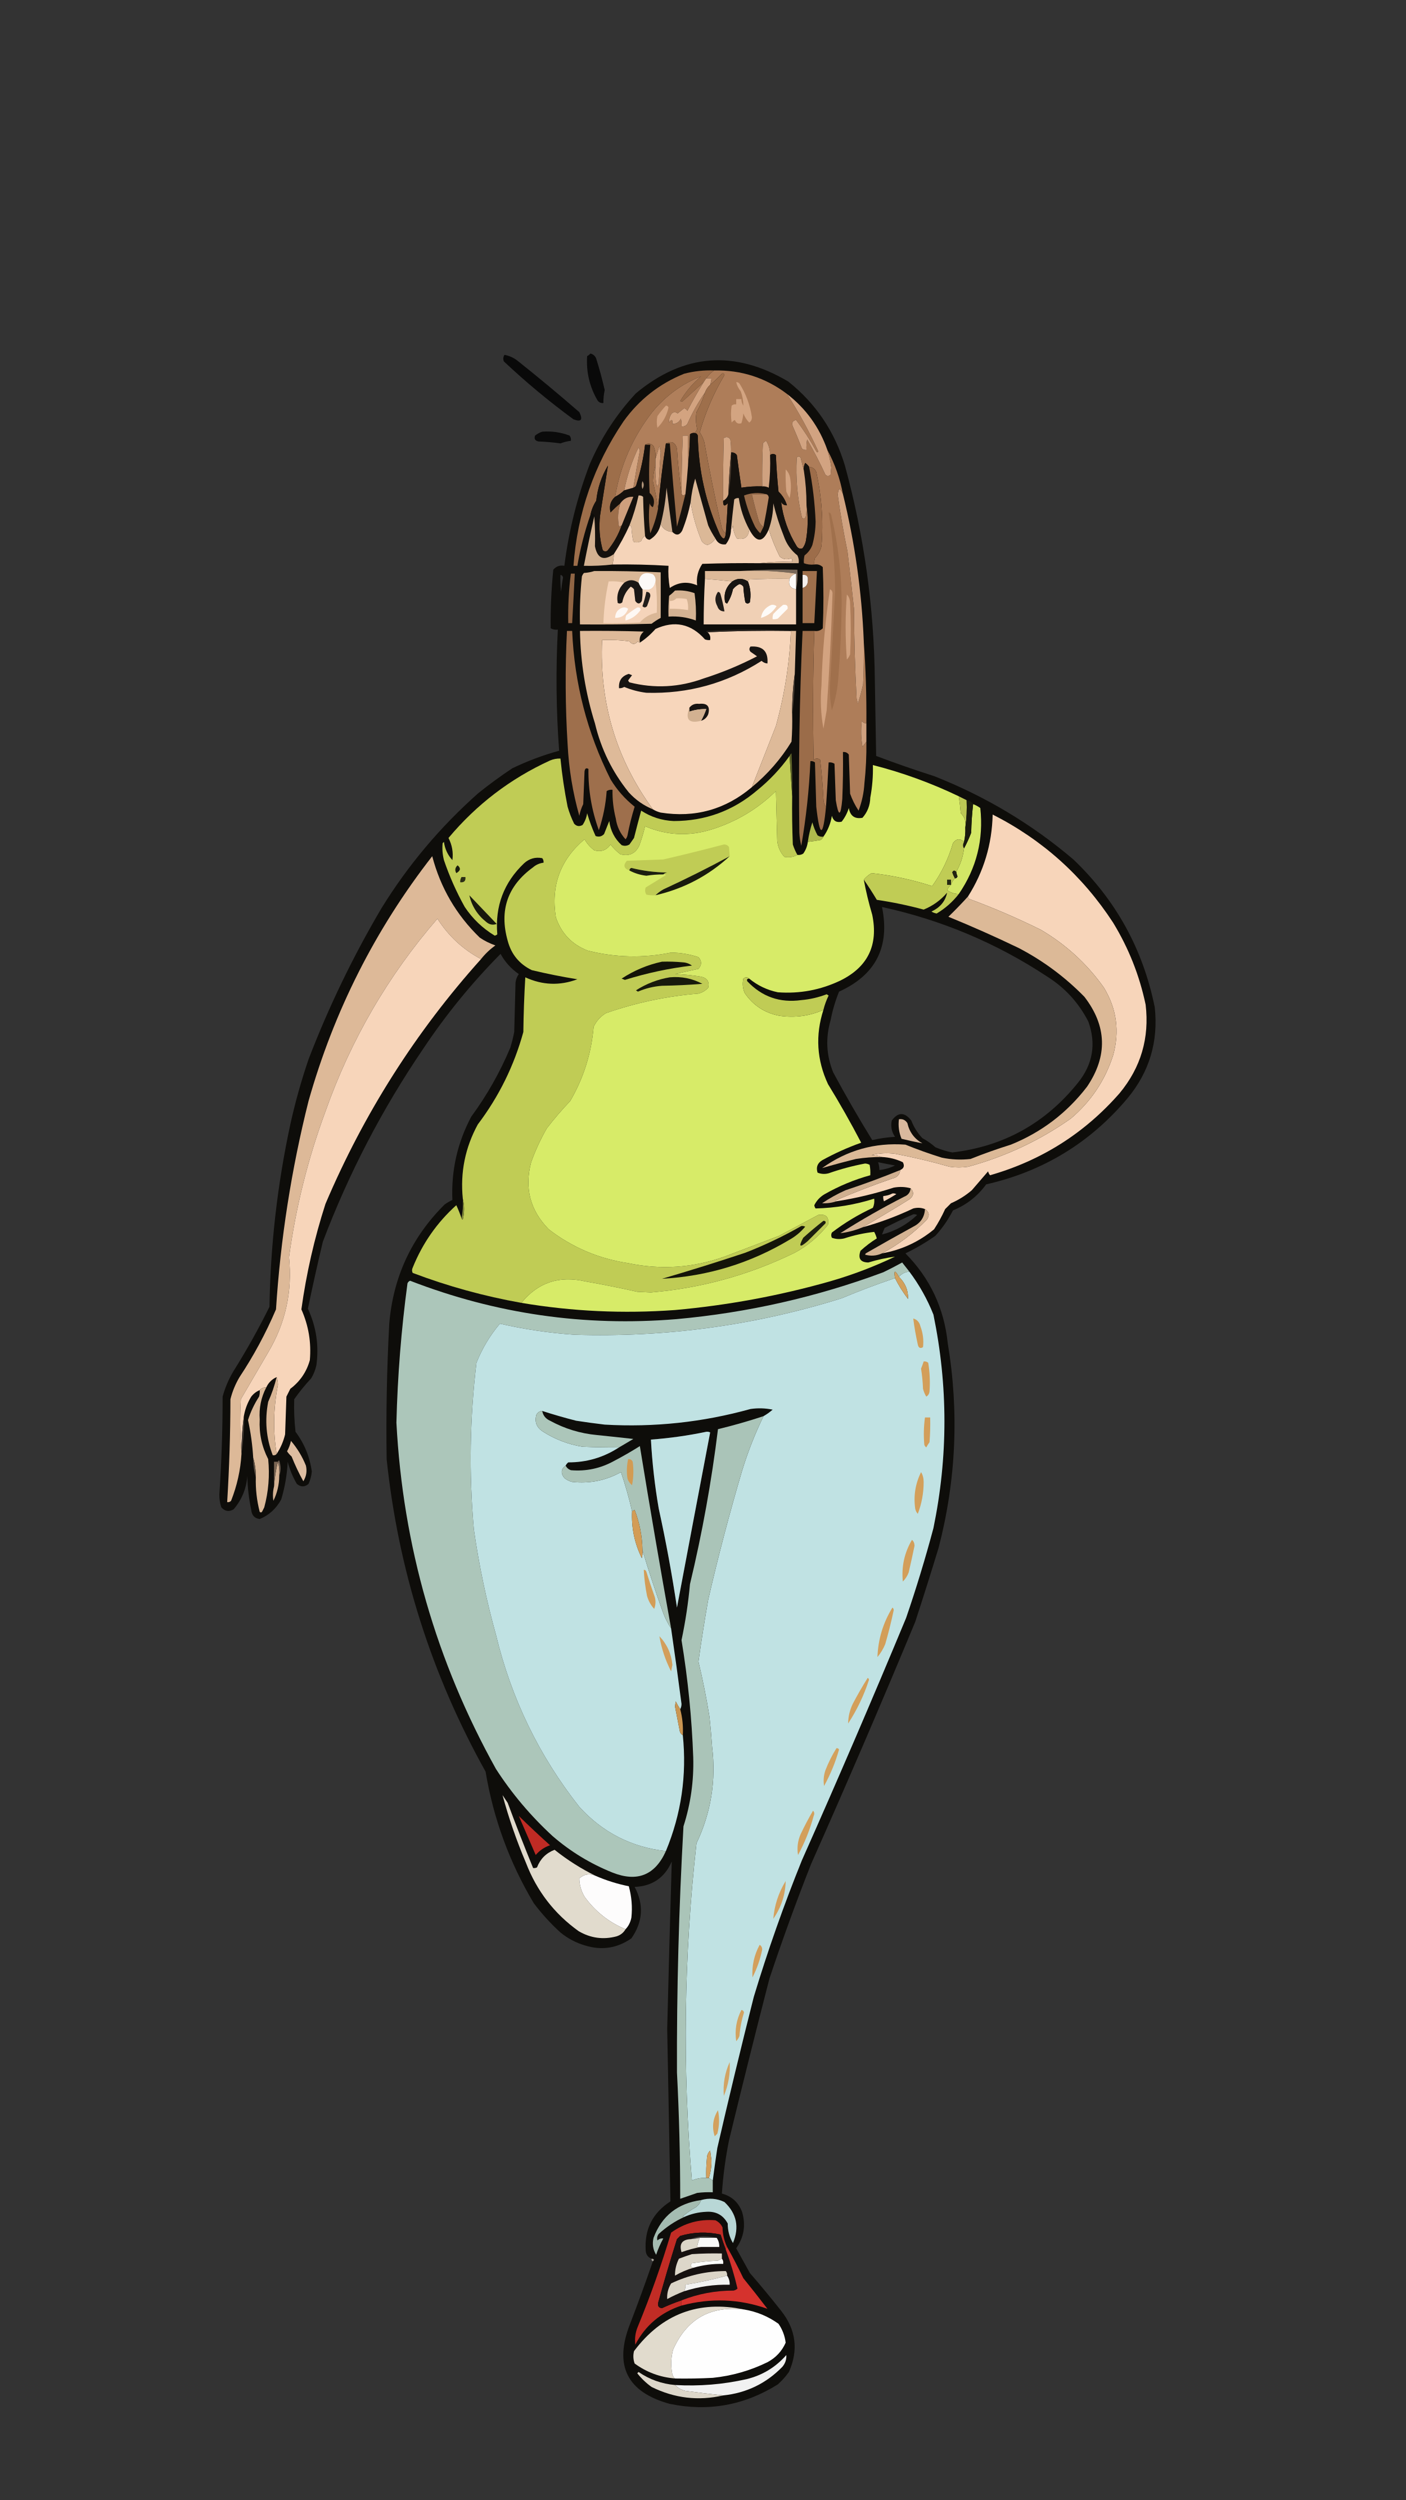 <?xml version="1.0" encoding="UTF-8"?>
<!DOCTYPE svg PUBLIC "-//W3C//DTD SVG 1.1//EN" "http://www.w3.org/Graphics/SVG/1.1/DTD/svg11.dtd">
<svg xmlns="http://www.w3.org/2000/svg" version="1.1" width="1080px" height="1920px" style="shape-rendering:geometricPrecision; text-rendering:geometricPrecision; image-rendering:optimizeQuality; fill-rule:evenodd; clip-rule:evenodd" xmlns:xlink="http://www.w3.org/1999/xlink">
<rect width="100%" height="100%" fill="#333333" stroke="none"/>
<g><path style="opacity:0.829" fill="#000000" d="M 453.5,271.5 C 455.708,272.023 457.208,273.356 458,275.5C 460.48,283.419 462.646,291.419 464.5,299.5C 463.79,302.799 463.457,306.133 463.5,309.5C 461.61,309.703 460.11,309.037 459,307.5C 452.876,297.003 450.209,285.67 451,273.5C 451.995,272.934 452.828,272.267 453.5,271.5 Z"/></g>
<g><path style="opacity:0.826" fill="#000000" d="M 387.5,272.5 C 391.187,273.176 394.52,274.676 397.5,277C 413.61,289.809 429.444,302.976 445,316.5C 447.931,322.437 446.431,324.27 440.5,322C 421.791,308.297 403.958,293.464 387,277.5C 386.36,275.735 386.527,274.068 387.5,272.5 Z"/></g>
<g><path style="opacity:0.924" fill="#0b0a07" d="M 501.5,1736.5 C 502.757,1735.38 502.424,1734.71 500.5,1734.5C 497.832,1733.54 496.332,1731.54 496,1728.5C 494.878,1712.08 501.211,1699.41 515,1690.5C 514.178,1646.34 513.345,1602.18 512.5,1558C 513.572,1515.15 514.739,1472.32 516,1429.5C 510.553,1441.95 501.053,1448.45 487.5,1449C 494.691,1462.63 493.858,1475.8 485,1488.5C 474.114,1496.09 462.28,1497.92 449.5,1494C 442.457,1491.94 436.123,1488.61 430.5,1484C 422.928,1477.1 416.095,1469.6 410,1461.5C 391.341,1430.19 379.008,1396.53 373,1360.5C 331.309,1285.75 305.975,1205.75 297,1120.5C 296.476,1085.89 297.142,1051.23 299,1016.5C 302.016,980.645 316.182,950.145 341.5,925C 343.37,923.634 345.37,922.467 347.5,921.5C 346.524,898.887 351.357,877.553 362,857.5C 374.067,841.076 384.067,823.41 392,804.5C 393.206,800.55 394.206,796.55 395,792.5C 395.333,779.833 395.667,767.167 396,754.5C 396.303,752.112 397.137,749.945 398.5,748C 392.596,743.93 387.929,738.763 384.5,732.5C 362.284,754.958 342.45,779.292 325,805.5C 293.586,851.655 267.919,900.988 248,953.5C 243.905,970.648 240.071,987.815 236.5,1005C 242.953,1018.88 245.119,1033.38 243,1048.5C 242.226,1052.05 240.893,1055.38 239,1058.5C 234.288,1063.54 229.955,1068.88 226,1074.5C 225.718,1082.84 226.052,1091.18 227,1099.5C 233.798,1108.6 237.965,1118.76 239.5,1130C 239.212,1133.32 238.379,1136.49 237,1139.5C 234.075,1142.06 231.075,1142.06 228,1139.5C 224.894,1134.19 222.561,1128.52 221,1122.5C 220.495,1132.39 218.829,1142.05 216,1151.5C 212.131,1158.55 206.631,1163.55 199.5,1166.5C 195.543,1165.97 193.376,1163.64 193,1159.5C 191.162,1150.93 190.162,1142.27 190,1133.5C 189.218,1143.19 185.718,1151.69 179.5,1159C 175.942,1161.15 172.775,1160.65 170,1157.5C 168.921,1154.29 168.421,1150.95 168.5,1147.5C 170.186,1122.51 171.02,1097.51 171,1072.5C 172.833,1065.83 175.5,1059.5 179,1053.5C 189.168,1037.32 198.501,1020.66 207,1003.5C 207.732,956.313 213.065,909.646 223,863.5C 226.732,846.572 231.399,829.905 237,813.5C 252.461,773.245 271.128,734.578 293,697.5C 313.381,664.435 338.215,634.935 367.5,609C 375.886,602.28 384.553,595.947 393.5,590C 405.115,584.407 417.115,579.907 429.5,576.5C 427.206,545.536 426.873,514.536 428.5,483.5C 426.533,483.739 424.699,483.406 423,482.5C 422.835,467.461 423.501,452.461 425,437.5C 427.196,434.875 430.03,433.875 433.5,434.5C 436.889,407.721 443.389,381.721 453,356.5C 461.71,336.233 473.543,318.067 488.5,302C 525.203,271.516 564.203,268.516 605.5,293C 626.643,309.847 641.143,331.347 649,357.5C 663.759,411.479 671.425,466.479 672,522.5C 672.333,541.833 672.667,561.167 673,580.5C 687.611,586.038 702.445,591.205 717.5,596C 756.878,611.506 792.545,632.839 824.5,660C 857.166,691.152 877.999,728.986 887,773.5C 889.88,799.856 882.88,823.19 866,843.5C 837.308,877.604 801.142,899.604 757.5,909.5C 750.915,918.582 742.415,925.248 732,929.5C 728.363,936.61 723.863,943.11 718.5,949C 711.203,954.13 703.536,958.63 695.5,962.5C 714.372,981.583 725.205,1004.58 728,1031.5C 736.774,1084.33 734.441,1136.67 721,1188.5C 715.198,1207.57 709.198,1226.57 703,1245.5C 677.112,1307.83 650.445,1369.83 623,1431.5C 611.546,1460.53 600.879,1489.86 591,1519.5C 580.353,1560.75 570.02,1602.09 560,1643.5C 557.265,1657.05 555.431,1670.72 554.5,1684.5C 561.986,1686.48 567.153,1691.15 570,1698.5C 572.994,1708.65 571.494,1717.99 565.5,1726.5C 569,1732.83 572.5,1739.17 576,1745.5C 584.239,1754.98 592.239,1764.65 600,1774.5C 611.466,1789 613.466,1804.66 606,1821.5C 603.537,1824.96 600.704,1828.13 597.5,1831C 571.896,1847.1 544.229,1852.1 514.5,1846C 481.574,1836.98 471.407,1816.48 484,1784.5C 490.136,1768.59 495.969,1752.59 501.5,1736.5 Z M 430.5,441.5 C 431.586,441.62 432.253,442.287 432.5,443.5C 431.818,447.138 431.318,450.805 431,454.5C 430.501,450.179 430.334,445.846 430.5,441.5 Z M 677.5,696.5 C 723.247,706.464 765.581,724.297 804.5,750C 818.15,758.649 828.65,770.149 836,784.5C 842.141,801.616 839.474,817.282 828,831.5C 803.07,862.545 770.903,880.379 731.5,885C 727.016,884.129 722.683,882.796 718.5,881C 715.443,878.277 712.11,875.944 708.5,874C 704.792,870.09 701.958,865.59 700,860.5C 694.859,853.887 689.859,853.887 685,860.5C 684.079,865.073 684.912,869.239 687.5,873C 681.589,873.341 675.756,874.174 670,875.5C 659.507,858.522 649.507,841.189 640,823.5C 634.712,810.421 634.045,797.088 638,783.5C 639.458,775.958 641.625,768.625 644.5,761.5C 672.73,748.708 683.73,727.041 677.5,696.5 Z M 674.5,892.5 C 678.779,893.375 683.113,894.209 687.5,895C 683.693,896.881 679.693,898.047 675.5,898.5C 675.483,896.435 675.15,894.435 674.5,892.5 Z M 685.5,916.5 C 686.552,916.351 687.552,916.517 688.5,917C 685.415,918.96 682.248,920.793 679,922.5C 678.51,921.207 678.343,919.873 678.5,918.5C 681.067,918.279 683.401,917.612 685.5,916.5 Z M 701.5,932.5 C 702.552,932.351 703.552,932.517 704.5,933C 696.737,940.378 687.737,945.378 677.5,948C 678.167,946.333 678.833,944.667 679.5,943C 686.803,939.18 694.136,935.68 701.5,932.5 Z M 542.5,1099.5 C 543.552,1099.35 544.552,1099.52 545.5,1100C 536.937,1144.89 528.437,1189.72 520,1234.5C 516.196,1209.01 511.529,1183.67 506,1158.5C 502.963,1140.92 500.963,1123.25 500,1105.5C 514.388,1104.42 528.555,1102.42 542.5,1099.5 Z"/></g>
<g><path style="opacity:1" fill="#9d6e4a" d="M 548.5,284.5 C 546.194,286.139 544.194,288.139 542.5,290.5C 541.833,291.5 541.167,292.5 540.5,293.5C 535.016,298.407 529.516,303.407 524,308.5C 523.5,308.333 523,308.167 522.5,308C 526.706,300.788 532.039,294.455 538.5,289C 523.801,294.805 511.301,303.972 501,316.5C 486.052,335.733 476.552,357.4 472.5,381.5C 468.912,384.738 467.745,388.738 469,393.5C 471.37,390.961 473.87,388.628 476.5,386.5C 474.598,392.421 474.265,398.421 475.5,404.5C 476.183,404.137 476.85,403.804 477.5,403.5C 475.011,410.643 471.344,417.143 466.5,423C 465.216,423.684 464.049,423.517 463,422.5C 460.531,413.673 459.864,404.673 461,395.5C 463.022,382.77 465.022,370.104 467,357.5C 462.013,365.796 459.013,374.796 458,384.5C 455.819,387.875 454.319,391.542 453.5,395.5C 449.076,408.197 445.742,421.197 443.5,434.5C 442.5,434.5 441.5,434.5 440.5,434.5C 443.505,393.982 456.338,356.982 479,323.5C 490.982,306.851 506.482,294.685 525.5,287C 533.042,285.022 540.709,284.189 548.5,284.5 Z"/></g>
<g><path style="opacity:1" fill="#ae7d59" d="M 548.5,284.5 C 569.392,284.047 588.058,290.047 604.5,302.5C 613.506,316.504 621.506,331.171 628.5,346.5C 628.154,347.696 627.654,347.696 627,346.5C 622.357,338.051 617.19,330.051 611.5,322.5C 608.754,323.096 607.92,324.763 609,327.5C 611.48,333.066 613.814,338.733 616,344.5C 617.011,345.337 618.178,345.67 619.5,345.5C 619.336,342.813 619.503,340.146 620,337.5C 625.104,346.271 629.771,355.271 634,364.5C 635.333,365.833 636.667,365.833 638,364.5C 638.167,362.667 638.333,360.833 638.5,359C 637.939,354.386 636.939,349.886 635.5,345.5C 641.268,356.134 645.268,367.467 647.5,379.5C 645.37,374.26 644.036,374.427 643.5,380C 645.484,394.587 647.984,409.087 651,423.5C 652.76,438.154 654.427,452.821 656,467.5C 656.1,490.526 656.767,513.526 658,536.5C 658.333,537.833 658.667,539.167 659,540.5C 660.485,535.56 661.819,530.56 663,525.5C 663.5,514.505 663.667,503.505 663.5,492.5C 664.996,513.315 665.662,534.315 665.5,555.5C 663.983,555.489 662.816,554.823 662,553.5C 661.169,560.192 661.336,566.858 662.5,573.5C 663.521,572.099 664.521,570.765 665.5,569.5C 665.649,580.197 665.149,590.863 664,601.5C 663.568,608.766 662.068,615.766 659.5,622.5C 656.806,618.446 654.639,614.112 653,609.5C 652.667,599.5 652.333,589.5 652,579.5C 650.89,577.963 649.39,577.297 647.5,577.5C 647.667,589.505 647.5,601.505 647,613.5C 645.808,627.212 644.142,627.546 642,614.5C 641.667,605.167 641.333,595.833 641,586.5C 639.644,585.62 638.144,585.286 636.5,585.5C 635.944,596.84 635.277,608.174 634.5,619.5C 633.206,617.952 632.539,615.952 632.5,613.5C 631.998,603.466 631.165,593.466 630,583.5C 628.333,582.167 626.667,582.167 625,583.5C 624.277,550.492 624.443,517.492 625.5,484.5C 628.044,484.896 630.211,484.229 632,482.5C 632.667,466.833 632.667,451.167 632,435.5C 630.211,433.771 628.044,433.104 625.5,433.5C 625.34,431.801 625.506,430.134 626,428.5C 628.442,425.952 630.108,422.952 631,419.5C 632.543,400.273 631.21,381.273 627,362.5C 625.982,360.072 624.148,358.738 621.5,358.5C 620.735,357.34 619.735,356.34 618.5,355.5C 617.534,357.396 617.201,359.396 617.5,361.5C 616.718,358.286 615.885,354.952 615,351.5C 614,350.167 613,350.167 612,351.5C 611.127,367.024 612.46,382.357 616,397.5C 617.395,398.815 618.395,398.481 619,396.5C 619.498,393.518 619.665,390.518 619.5,387.5C 620.864,396.711 620.698,406.044 619,415.5C 618.55,417.519 617.717,419.352 616.5,421C 614.633,421.711 613.133,421.211 612,419.5C 605.549,409.027 601.549,397.694 600,385.5C 601.113,387.329 602.613,388.163 604.5,388C 603.223,383.946 601.057,380.446 598,377.5C 597.038,368.189 596.372,358.855 596,349.5C 594.51,348.272 593.01,348.272 591.5,349.5C 591.584,345.497 590.584,341.831 588.5,338.5C 587.522,338.977 586.689,339.643 586,340.5C 585.5,351.495 585.333,362.495 585.5,373.5C 580.12,373.324 574.787,373.658 569.5,374.5C 568.253,366.196 567.087,357.862 566,349.5C 564.89,347.963 563.39,347.297 561.5,347.5C 561.665,344.15 561.498,340.817 561,337.5C 559.604,335.473 557.938,335.14 556,336.5C 555.5,352.497 555.333,368.497 555.5,384.5C 555.281,388.527 556.448,389.194 559,386.5C 558.637,394.144 558.137,401.81 557.5,409.5C 555.52,408.152 554.353,406.152 554,403.5C 549.204,382.266 544.871,360.933 541,339.5C 540.227,336.789 539.06,334.289 537.5,332C 541.947,316.447 548.28,301.781 556.5,288C 556.15,286.743 555.483,286.409 554.5,287C 551.631,290.038 548.631,292.871 545.5,295.5C 546.038,293.883 546.371,292.216 546.5,290.5C 545.167,290.5 543.833,290.5 542.5,290.5C 544.194,288.139 546.194,286.139 548.5,284.5 Z"/></g>
<g><path style="opacity:1" fill="#b07f5b" d="M 540.5,293.5 C 536.092,300.644 531.926,307.977 528,315.5C 527.481,314.484 526.647,313.818 525.5,313.5C 523.84,314.787 522.174,316.12 520.5,317.5C 518.958,316.253 517.458,316.253 516,317.5C 514.41,319.65 513.743,321.983 514,324.5C 515.908,321.668 516.741,322.001 516.5,325.5C 519.509,325.577 521.676,324.244 523,321.5C 523.495,323.473 523.662,325.473 523.5,327.5C 525.39,327.703 526.89,327.037 528,325.5C 531.768,316.952 536.268,308.952 541.5,301.5C 539.879,306.742 537.712,311.742 535,316.5C 534.291,320.868 534.458,325.201 535.5,329.5C 535.058,330.739 534.391,331.739 533.5,332.5C 532.178,332.33 531.011,332.663 530,333.5C 529.829,341.677 529.329,349.677 528.5,357.5C 528.5,349.833 528.5,342.167 528.5,334.5C 527.167,334.5 525.833,334.5 524.5,334.5C 523.845,349.158 523.512,363.824 523.5,378.5C 521.874,367.365 520.708,356.032 520,344.5C 518.693,339.713 515.859,338.38 511.5,340.5C 508.977,357.055 506.977,373.722 505.5,390.5C 504.506,383.549 503.172,376.549 501.5,369.5C 501.718,365.287 502.384,361.287 503.5,357.5C 503.172,362.875 503.505,368.208 504.5,373.5C 505.192,372.975 505.692,372.308 506,371.5C 506.343,363.489 506.843,355.489 507.5,347.5C 507.167,345.833 506.833,344.167 506.5,342.5C 505.487,345.953 504.487,349.287 503.5,352.5C 503.816,349.022 503.316,345.688 502,342.5C 499.984,340.392 497.817,340.058 495.5,341.5C 494.286,351.659 492.119,361.659 489,371.5C 488.764,373.119 487.931,374.119 486.5,374.5C 488.003,364.98 489.67,355.48 491.5,346C 491.167,345.167 490.833,344.333 490.5,343.5C 485.442,354.007 481.776,365.007 479.5,376.5C 477.469,378.522 475.135,380.189 472.5,381.5C 476.552,357.4 486.052,335.733 501,316.5C 511.301,303.972 523.801,294.805 538.5,289C 532.039,294.455 526.706,300.788 522.5,308C 523,308.167 523.5,308.333 524,308.5C 529.516,303.407 535.016,298.407 540.5,293.5 Z"/></g>
<g><path style="opacity:1" fill="#d3a380" d="M 542.5,290.5 C 543.833,290.5 545.167,290.5 546.5,290.5C 546.371,292.216 546.038,293.883 545.5,295.5C 543.674,297.147 542.34,299.147 541.5,301.5C 536.268,308.952 531.768,316.952 528,325.5C 526.89,327.037 525.39,327.703 523.5,327.5C 523.662,325.473 523.495,323.473 523,321.5C 521.676,324.244 519.509,325.577 516.5,325.5C 516.741,322.001 515.908,321.668 514,324.5C 513.743,321.983 514.41,319.65 516,317.5C 517.458,316.253 518.958,316.253 520.5,317.5C 522.174,316.12 523.84,314.787 525.5,313.5C 526.647,313.818 527.481,314.484 528,315.5C 531.926,307.977 536.092,300.644 540.5,293.5C 541.167,292.5 541.833,291.5 542.5,290.5 Z"/></g>
<g><path style="opacity:1" fill="#d2a381" d="M 604.5,302.5 C 619.063,313.737 629.396,328.071 635.5,345.5C 636.939,349.886 637.939,354.386 638.5,359C 638.333,360.833 638.167,362.667 638,364.5C 636.667,365.833 635.333,365.833 634,364.5C 629.771,355.271 625.104,346.271 620,337.5C 619.503,340.146 619.336,342.813 619.5,345.5C 618.178,345.67 617.011,345.337 616,344.5C 613.814,338.733 611.48,333.066 609,327.5C 607.92,324.763 608.754,323.096 611.5,322.5C 617.19,330.051 622.357,338.051 627,346.5C 627.654,347.696 628.154,347.696 628.5,346.5C 621.506,331.171 613.506,316.504 604.5,302.5 Z"/></g>
<g><path style="opacity:1" fill="#d3a481" d="M 565.5,293.5 C 566.496,293.414 567.329,293.748 568,294.5C 572.949,302.348 576.116,310.848 577.5,320C 577.691,321.973 577.024,323.473 575.5,324.5C 573.545,322.488 572.045,320.154 571,317.5C 570.774,320.095 570.274,322.595 569.5,325C 567.094,325.779 565.427,324.946 564.5,322.5C 563.522,322.977 562.689,323.643 562,324.5C 561.333,320.167 561.333,315.833 562,311.5C 563.011,310.663 564.178,310.33 565.5,310.5C 565.5,309.167 565.5,307.833 565.5,306.5C 566.833,306.5 568.167,306.5 569.5,306.5C 569.491,308.308 569.991,309.975 571,311.5C 570.989,307.775 570.323,304.108 569,300.5C 567.295,298.423 566.128,296.09 565.5,293.5 Z"/></g>
<g><path style="opacity:1" fill="#d3a380" d="M 511.5,311.5 C 512.497,311.47 513.164,311.97 513.5,313C 512.162,319.039 509.329,324.206 505,328.5C 504.333,325.5 504.333,322.5 505,319.5C 507.001,316.669 509.167,314.003 511.5,311.5 Z"/></g>
<g><path style="opacity:0.804" fill="#000000" d="M 416.5,331.5 C 423.762,330.928 430.762,331.928 437.5,334.5C 438.429,335.689 438.762,337.022 438.5,338.5C 435.762,338.851 433.096,339.518 430.5,340.5C 424.885,339.711 419.218,339.211 413.5,339C 410.968,338.388 410.135,336.888 411,334.5C 412.719,333.131 414.552,332.131 416.5,331.5 Z"/></g>
<g><path style="opacity:1" fill="#9e6f4b" d="M 557.5,409.5 C 557.032,414.434 555.532,414.767 553,410.5C 542.166,386.33 536.5,360.997 536,334.5C 535.583,333.244 534.75,332.577 533.5,332.5C 534.391,331.739 535.058,330.739 535.5,329.5C 534.458,325.201 534.291,320.868 535,316.5C 537.712,311.742 539.879,306.742 541.5,301.5C 542.34,299.147 543.674,297.147 545.5,295.5C 548.631,292.871 551.631,290.038 554.5,287C 555.483,286.409 556.15,286.743 556.5,288C 548.28,301.781 541.947,316.447 537.5,332C 539.06,334.289 540.227,336.789 541,339.5C 544.871,360.933 549.204,382.266 554,403.5C 554.353,406.152 555.52,408.152 557.5,409.5 Z"/></g>
<g><path style="opacity:1" fill="#15110d" d="M 533.5,332.5 C 534.75,332.577 535.583,333.244 536,334.5C 536.5,360.997 542.166,386.33 553,410.5C 555.532,414.767 557.032,414.434 557.5,409.5C 558.137,401.81 558.637,394.144 559,386.5C 556.448,389.194 555.281,388.527 555.5,384.5C 557.587,383.415 558.92,381.749 559.5,379.5C 561.262,369.391 561.928,359.058 561.5,348.5C 561.5,348.167 561.5,347.833 561.5,347.5C 563.39,347.297 564.89,347.963 566,349.5C 567.087,357.862 568.253,366.196 569.5,374.5C 574.787,373.658 580.12,373.324 585.5,373.5C 587.262,373.357 588.929,373.691 590.5,374.5C 591.498,366.193 591.831,357.86 591.5,349.5C 593.01,348.272 594.51,348.272 596,349.5C 596.372,358.855 597.038,368.189 598,377.5C 601.057,380.446 603.223,383.946 604.5,388C 602.613,388.163 601.113,387.329 600,385.5C 601.549,397.694 605.549,409.027 612,419.5C 613.133,421.211 614.633,421.711 616.5,421C 617.717,419.352 618.55,417.519 619,415.5C 620.698,406.044 620.864,396.711 619.5,387.5C 619.493,378.771 618.827,370.104 617.5,361.5C 617.201,359.396 617.534,357.396 618.5,355.5C 619.735,356.34 620.735,357.34 621.5,358.5C 624.242,372.303 625.908,386.303 626.5,400.5C 626.427,406.606 625.593,412.606 624,418.5C 622.799,421.71 620.799,424.377 618,426.5C 617.505,428.473 617.338,430.473 617.5,432.5C 616.768,431.192 615.934,429.858 615,428.5C 614.79,430.058 614.29,431.391 613.5,432.5C 613.799,430.396 613.466,428.396 612.5,426.5C 607.536,422.588 604.036,417.588 602,411.5C 598.717,403.32 596.051,394.987 594,386.5C 593.937,393.402 592.77,400.069 590.5,406.5C 586.036,417.043 581.036,417.043 575.5,406.5C 571.451,399.021 568.785,391.021 567.5,382.5C 566.178,382.33 565.011,382.663 564,383.5C 563.076,391.167 562.243,398.834 561.5,406.5C 561.464,410.824 560.131,414.658 557.5,418C 553.811,418.506 551.144,417.006 549.5,413.5C 547.411,410.323 545.577,406.989 544,403.5C 540.667,391.5 537.333,379.5 534,367.5C 532.297,373.381 531.131,379.381 530.5,385.5C 529.028,393.022 526.861,400.355 524,407.5C 521.904,411.139 519.404,411.472 516.5,408.5C 514.917,397.228 513.417,385.894 512,374.5C 511.315,383.989 509.815,393.322 507.5,402.5C 506.364,407.796 503.531,411.796 499,414.5C 497.092,414.285 495.926,413.285 495.5,411.5C 494.715,401.546 494.215,391.546 494,381.5C 492.989,380.663 491.822,380.33 490.5,380.5C 488.753,388.402 486.42,396.068 483.5,403.5C 480.065,411.138 476.065,418.471 471.5,425.5C 463.725,430.941 458.891,428.941 457,419.5C 457.253,411.665 457.086,403.998 456.5,396.5C 456.196,394.204 455.196,393.871 453.5,395.5C 454.319,391.542 455.819,387.875 458,384.5C 459.013,374.796 462.013,365.796 467,357.5C 465.022,370.104 463.022,382.77 461,395.5C 459.864,404.673 460.531,413.673 463,422.5C 464.049,423.517 465.216,423.684 466.5,423C 471.344,417.143 475.011,410.643 477.5,403.5C 480.474,396.267 483.474,388.933 486.5,381.5C 482.388,381.209 479.054,382.875 476.5,386.5C 473.87,388.628 471.37,390.961 469,393.5C 467.745,388.738 468.912,384.738 472.5,381.5C 475.135,380.189 477.469,378.522 479.5,376.5C 481.833,375.833 484.167,375.167 486.5,374.5C 487.931,374.119 488.764,373.119 489,371.5C 492.119,361.659 494.286,351.659 495.5,341.5C 496.833,341.5 498.167,341.5 499.5,341.5C 498.49,353.817 498.323,366.15 499,378.5C 502.369,381.573 503.202,385.24 501.5,389.5C 500.201,388.91 499.368,387.91 499,386.5C 498.169,394.188 498.335,401.855 499.5,409.5C 502.27,403.424 504.27,397.091 505.5,390.5C 506.977,373.722 508.977,357.055 511.5,340.5C 512.5,340.5 513.5,340.5 514.5,340.5C 516.168,361.843 518.001,383.176 520,404.5C 522.327,396.191 524.494,387.858 526.5,379.5C 527.299,372.181 527.965,364.847 528.5,357.5C 529.329,349.677 529.829,341.677 530,333.5C 531.011,332.663 532.178,332.33 533.5,332.5 Z"/></g>
<g><path style="opacity:1" fill="#d5a683" d="M 528.5,357.5 C 527.965,364.847 527.299,372.181 526.5,379.5C 524.804,381.129 523.804,380.796 523.5,378.5C 523.512,363.824 523.845,349.158 524.5,334.5C 525.833,334.5 527.167,334.5 528.5,334.5C 528.5,342.167 528.5,349.833 528.5,357.5 Z"/></g>
<g><path style="opacity:1" fill="#d4a683" d="M 561.5,347.5 C 561.5,347.833 561.5,348.167 561.5,348.5C 560.522,358.661 559.855,368.994 559.5,379.5C 558.92,381.749 557.587,383.415 555.5,384.5C 555.333,368.497 555.5,352.497 556,336.5C 557.938,335.14 559.604,335.473 561,337.5C 561.498,340.817 561.665,344.15 561.5,347.5 Z"/></g>
<g><path style="opacity:1" fill="#9b6c49" d="M 511.5,340.5 C 515.859,338.38 518.693,339.713 520,344.5C 520.708,356.032 521.874,367.365 523.5,378.5C 523.804,380.796 524.804,381.129 526.5,379.5C 524.494,387.858 522.327,396.191 520,404.5C 518.001,383.176 516.168,361.843 514.5,340.5C 513.5,340.5 512.5,340.5 511.5,340.5 Z"/></g>
<g><path style="opacity:1" fill="#d0a280" d="M 591.5,349.5 C 591.831,357.86 591.498,366.193 590.5,374.5C 588.929,373.691 587.262,373.357 585.5,373.5C 585.333,362.495 585.5,351.495 586,340.5C 586.689,339.643 587.522,338.977 588.5,338.5C 590.584,341.831 591.584,345.497 591.5,349.5 Z"/></g>
<g><path style="opacity:1" fill="#9a6c49" d="M 495.5,341.5 C 497.817,340.058 499.984,340.392 502,342.5C 503.316,345.688 503.816,349.022 503.5,352.5C 503.5,354.167 503.5,355.833 503.5,357.5C 502.384,361.287 501.718,365.287 501.5,369.5C 503.172,376.549 504.506,383.549 505.5,390.5C 504.27,397.091 502.27,403.424 499.5,409.5C 498.335,401.855 498.169,394.188 499,386.5C 499.368,387.91 500.201,388.91 501.5,389.5C 503.202,385.24 502.369,381.573 499,378.5C 498.323,366.15 498.49,353.817 499.5,341.5C 498.167,341.5 496.833,341.5 495.5,341.5 Z"/></g>
<g><path style="opacity:1" fill="#d3a481" d="M 486.5,374.5 C 484.167,375.167 481.833,375.833 479.5,376.5C 481.776,365.007 485.442,354.007 490.5,343.5C 490.833,344.333 491.167,345.167 491.5,346C 489.67,355.48 488.003,364.98 486.5,374.5 Z"/></g>
<g><path style="opacity:1" fill="#cea07d" d="M 617.5,361.5 C 618.827,370.104 619.493,378.771 619.5,387.5C 619.665,390.518 619.498,393.518 619,396.5C 618.395,398.481 617.395,398.815 616,397.5C 612.46,382.357 611.127,367.024 612,351.5C 613,350.167 614,350.167 615,351.5C 615.885,354.952 616.718,358.286 617.5,361.5 Z"/></g>
<g><path style="opacity:1" fill="#d0a07d" d="M 503.5,357.5 C 503.5,355.833 503.5,354.167 503.5,352.5C 504.487,349.287 505.487,345.953 506.5,342.5C 506.833,344.167 507.167,345.833 507.5,347.5C 506.843,355.489 506.343,363.489 506,371.5C 505.692,372.308 505.192,372.975 504.5,373.5C 503.505,368.208 503.172,362.875 503.5,357.5 Z"/></g>
<g><path style="opacity:1" fill="#9d6d4a" d="M 621.5,358.5 C 624.148,358.738 625.982,360.072 627,362.5C 631.21,381.273 632.543,400.273 631,419.5C 630.108,422.952 628.442,425.952 626,428.5C 625.506,430.134 625.34,431.801 625.5,433.5C 622.615,433.806 619.948,433.473 617.5,432.5C 617.338,430.473 617.505,428.473 618,426.5C 620.799,424.377 622.799,421.71 624,418.5C 625.593,412.606 626.427,406.606 626.5,400.5C 625.908,386.303 624.242,372.303 621.5,358.5 Z"/></g>
<g><path style="opacity:1" fill="#d3a481" d="M 603.5,360.5 C 605.397,362.269 606.564,364.602 607,367.5C 607.829,372.533 607.662,377.533 606.5,382.5C 605.573,380.887 604.739,379.221 604,377.5C 603.501,371.843 603.334,366.176 603.5,360.5 Z"/></g>
<g><path style="opacity:1" fill="#dbb897" d="M 549.5,413.5 C 548.128,415.868 546.128,417.535 543.5,418.5C 541.617,418.124 540.117,417.124 539,415.5C 534.865,405.594 532.032,395.594 530.5,385.5C 531.131,379.381 532.297,373.381 534,367.5C 537.333,379.5 540.667,391.5 544,403.5C 545.577,406.989 547.411,410.323 549.5,413.5 Z"/></g>
<g><path style="opacity:1" fill="#4c3b2e" d="M 561.5,348.5 C 561.928,359.058 561.262,369.391 559.5,379.5C 559.855,368.994 560.522,358.661 561.5,348.5 Z"/></g>
<g><path style="opacity:1" fill="#b5997d" d="M 493.5,369.5 C 494.793,371.364 494.793,373.364 493.5,375.5C 492.769,373.599 492.769,371.599 493.5,369.5 Z"/></g>
<g><path style="opacity:1" fill="#966947" d="M 588.5,379.5 C 584.833,379.5 581.167,379.5 577.5,379.5C 579.143,386.548 580.976,393.548 583,400.5C 583.74,402.319 584.907,403.652 586.5,404.5C 585.68,406.14 584.847,407.807 584,409.5C 582.426,408.016 581.093,406.349 580,404.5C 576.273,396.818 573.439,388.818 571.5,380.5C 577.188,378.368 582.855,378.034 588.5,379.5 Z"/></g>
<g><path style="opacity:1" fill="#b68662" d="M 588.5,379.5 C 589.649,379.791 590.316,380.624 590.5,382C 589.304,389.541 587.971,397.041 586.5,404.5C 584.907,403.652 583.74,402.319 583,400.5C 580.976,393.548 579.143,386.548 577.5,379.5C 581.167,379.5 584.833,379.5 588.5,379.5 Z"/></g>
<g><path style="opacity:1" fill="#cdac8e" d="M 516.5,408.5 C 512.183,408.194 509.183,406.194 507.5,402.5C 509.815,393.322 511.315,383.989 512,374.5C 513.417,385.894 514.917,397.228 516.5,408.5 Z"/></g>
<g><path style="opacity:1" fill="#dcb998" d="M 495.5,411.5 C 494.035,412.406 493.035,413.739 492.5,415.5C 490.579,416.641 488.579,416.808 486.5,416C 485.703,412.255 485.203,408.421 485,404.5C 484.617,403.944 484.117,403.611 483.5,403.5C 486.42,396.068 488.753,388.402 490.5,380.5C 491.822,380.33 492.989,380.663 494,381.5C 494.215,391.546 494.715,401.546 495.5,411.5 Z"/></g>
<g><path style="opacity:1" fill="#ce9f7d" d="M 477.5,403.5 C 476.85,403.804 476.183,404.137 475.5,404.5C 474.265,398.421 474.598,392.421 476.5,386.5C 479.054,382.875 482.388,381.209 486.5,381.5C 483.474,388.933 480.474,396.267 477.5,403.5 Z"/></g>
<g><path style="opacity:1" fill="#d9b796" d="M 575.5,406.5 C 574.952,412.561 571.786,414.895 566,413.5C 564.154,410.431 563.154,407.098 563,403.5C 562.768,404.737 562.268,405.737 561.5,406.5C 562.243,398.834 563.076,391.167 564,383.5C 565.011,382.663 566.178,382.33 567.5,382.5C 568.785,391.021 571.451,399.021 575.5,406.5 Z"/></g>
<g><path style="opacity:1" fill="#d0a280" d="M 647.5,379.5 C 656.626,416.595 661.959,454.262 663.5,492.5C 663.667,503.505 663.5,514.505 663,525.5C 661.819,530.56 660.485,535.56 659,540.5C 658.667,539.167 658.333,537.833 658,536.5C 656.767,513.526 656.1,490.526 656,467.5C 654.427,452.821 652.76,438.154 651,423.5C 647.984,409.087 645.484,394.587 643.5,380C 644.036,374.427 645.37,374.26 647.5,379.5 Z"/></g>
<g><path style="opacity:1" fill="#f5d4b9" d="M 530.5,385.5 C 532.032,395.594 534.865,405.594 539,415.5C 540.117,417.124 541.617,418.124 543.5,418.5C 546.128,417.535 548.128,415.868 549.5,413.5C 551.144,417.006 553.811,418.506 557.5,418C 560.131,414.658 561.464,410.824 561.5,406.5C 562.268,405.737 562.768,404.737 563,403.5C 563.154,407.098 564.154,410.431 566,413.5C 571.786,414.895 574.952,412.561 575.5,406.5C 581.036,417.043 586.036,417.043 590.5,406.5C 592.673,413.548 595.506,420.548 599,427.5C 601.76,429.703 604.76,430.036 608,428.5C 608.483,429.448 608.649,430.448 608.5,431.5C 599.983,431.174 591.65,431.507 583.5,432.5C 568.83,432.333 554.163,432.5 539.5,433C 536.111,437.928 534.777,443.428 535.5,449.5C 528.152,446.32 521.152,446.986 514.5,451.5C 513.505,445.872 513.171,440.206 513.5,434.5C 499.188,433.609 484.855,433.275 470.5,433.5C 471.092,430.873 471.425,428.206 471.5,425.5C 476.065,418.471 480.065,411.138 483.5,403.5C 484.117,403.611 484.617,403.944 485,404.5C 485.203,408.421 485.703,412.255 486.5,416C 488.579,416.808 490.579,416.641 492.5,415.5C 493.035,413.739 494.035,412.406 495.5,411.5C 495.926,413.285 497.092,414.285 499,414.5C 503.531,411.796 506.364,407.796 507.5,402.5C 509.183,406.194 512.183,408.194 516.5,408.5C 519.404,411.472 521.904,411.139 524,407.5C 526.861,400.355 529.028,393.022 530.5,385.5 Z"/></g>
<g><path style="opacity:1" fill="#d7b595" d="M 613.5,432.5 C 603.5,432.5 593.5,432.5 583.5,432.5C 591.65,431.507 599.983,431.174 608.5,431.5C 608.649,430.448 608.483,429.448 608,428.5C 604.76,430.036 601.76,429.703 599,427.5C 595.506,420.548 592.673,413.548 590.5,406.5C 592.77,400.069 593.937,393.402 594,386.5C 596.051,394.987 598.717,403.32 602,411.5C 604.036,417.588 607.536,422.588 612.5,426.5C 613.466,428.396 613.799,430.396 613.5,432.5 Z"/></g>
<g><path style="opacity:1" fill="#a0704c" d="M 636.5,393.5 C 637.586,393.62 638.253,394.287 638.5,395.5C 643.877,418.182 646.544,441.182 646.5,464.5C 646.312,482.862 645.479,501.195 644,519.5C 643.475,528.458 641.808,537.125 639,545.5C 637.852,539.666 637.352,533.666 637.5,527.5C 638.889,503.007 640.222,478.507 641.5,454C 641.326,433.695 639.659,413.528 636.5,393.5 Z"/></g>
<g><path style="opacity:1" fill="#d3b191" d="M 456.5,396.5 C 457.086,403.998 457.253,411.665 457,419.5C 458.891,428.941 463.725,430.941 471.5,425.5C 471.425,428.206 471.092,430.873 470.5,433.5C 463.201,434.35 455.868,434.683 448.5,434.5C 450.955,421.762 453.622,409.095 456.5,396.5 Z"/></g>
<g><path style="opacity:1" fill="#786859" d="M 568.5,438.5 C 582.99,437.504 597.657,437.171 612.5,437.5C 612.821,442.695 612.487,447.695 611.5,452.5C 611.5,448.5 611.5,444.5 611.5,440.5C 597.539,438.517 583.206,437.85 568.5,438.5 Z"/></g>
<g><path style="opacity:1" fill="#ddba99" d="M 568.5,438.5 C 583.206,437.85 597.539,438.517 611.5,440.5C 609.251,441.08 607.585,442.413 606.5,444.5C 596.161,444.334 585.828,444.5 575.5,445C 574.944,445.383 574.611,445.883 574.5,446.5C 570.5,443.833 566.5,443.833 562.5,446.5C 555.632,445.765 548.632,445.098 541.5,444.5C 541.5,442.5 541.5,440.5 541.5,438.5C 550.5,438.5 559.5,438.5 568.5,438.5 Z"/></g>
<g><path style="opacity:1" fill="#9f704c" d="M 616.5,451.5 C 619.287,450.622 620.62,448.622 620.5,445.5C 620.821,442.488 619.488,441.155 616.5,441.5C 616.5,440.5 616.5,439.5 616.5,438.5C 620.167,438.5 623.833,438.5 627.5,438.5C 626.881,451.84 626.214,465.173 625.5,478.5C 622.5,478.5 619.5,478.5 616.5,478.5C 616.5,469.5 616.5,460.5 616.5,451.5 Z"/></g>
<g><path style="opacity:1" fill="#dab796" d="M 456.5,438.5 C 473.511,438.395 490.511,438.728 507.5,439.5C 507.551,451.346 507.551,463.013 507.5,474.5C 505.032,475.803 502.699,477.303 500.5,479C 482.17,479.5 463.836,479.667 445.5,479.5C 445.216,467.131 445.716,454.798 447,442.5C 447.374,441.584 447.874,440.75 448.5,440C 451.365,439.817 454.031,439.317 456.5,438.5 Z"/></g>
<g><path style="opacity:1" fill="#906544" d="M 438.5,440.5 C 439.5,440.5 440.5,440.5 441.5,440.5C 440.894,453.172 440.227,465.838 439.5,478.5C 438.5,478.5 437.5,478.5 436.5,478.5C 436.225,465.774 436.891,453.107 438.5,440.5 Z"/></g>
<g><path style="opacity:1" fill="#fcf9f7" d="M 503.5,446.5 C 502.452,451.937 499.119,453.937 493.5,452.5C 492.263,451.035 491.263,449.368 490.5,447.5C 491.258,440.891 494.925,438.724 501.5,441C 503.155,442.444 503.822,444.278 503.5,446.5 Z"/></g>
<g><path style="opacity:1" fill="#fdfaf7" d="M 611.5,440.5 C 611.5,444.5 611.5,448.5 611.5,452.5C 607.006,451.841 605.339,449.175 606.5,444.5C 607.585,442.413 609.251,441.08 611.5,440.5 Z"/></g>
<g><path style="opacity:1" fill="#f5f0ed" d="M 616.5,441.5 C 619.488,441.155 620.821,442.488 620.5,445.5C 620.62,448.622 619.287,450.622 616.5,451.5C 616.5,448.167 616.5,444.833 616.5,441.5 Z"/></g>
<g><path style="opacity:1" fill="#f0d0b5" d="M 541.5,444.5 C 548.632,445.098 555.632,445.765 562.5,446.5C 557.549,450.741 555.716,456.074 557,462.5C 557.414,462.957 557.914,463.291 558.5,463.5C 560.677,460.135 562.177,456.468 563,452.5C 564.389,450.773 566.056,449.439 568,448.5C 569.261,448.759 570.261,449.426 571,450.5C 571.232,454.555 571.732,458.555 572.5,462.5C 573.651,463.731 574.817,463.731 576,462.5C 576.997,456.95 576.497,451.617 574.5,446.5C 574.611,445.883 574.944,445.383 575.5,445C 585.828,444.5 596.161,444.334 606.5,444.5C 605.339,449.175 607.006,451.841 611.5,452.5C 611.5,461.5 611.5,470.5 611.5,479.5C 587.833,479.5 564.167,479.5 540.5,479.5C 540.515,467.822 540.848,456.155 541.5,444.5 Z"/></g>
<g><path style="opacity:1" fill="#171412" d="M 574.5,446.5 C 576.497,451.617 576.997,456.95 576,462.5C 574.817,463.731 573.651,463.731 572.5,462.5C 571.732,458.555 571.232,454.555 571,450.5C 570.261,449.426 569.261,448.759 568,448.5C 566.056,449.439 564.389,450.773 563,452.5C 562.177,456.468 560.677,460.135 558.5,463.5C 557.914,463.291 557.414,462.957 557,462.5C 555.716,456.074 557.549,450.741 562.5,446.5C 566.5,443.833 570.5,443.833 574.5,446.5 Z"/></g>
<g><path style="opacity:1" fill="#f5d4ba" d="M 479.5,447.5 C 475.094,451.88 473.428,457.047 474.5,463C 475.784,463.684 476.951,463.517 478,462.5C 478.883,457.729 481.05,453.729 484.5,450.5C 485.478,450.977 486.311,451.643 487,452.5C 487.333,455.5 487.667,458.5 488,461.5C 489.784,464.003 491.451,464.003 493,461.5C 493.498,458.518 493.665,455.518 493.5,452.5C 499.119,453.937 502.452,451.937 503.5,446.5C 504.492,454.316 504.826,462.316 504.5,470.5C 499.324,471.502 494.991,474.002 491.5,478C 482.173,478.5 472.839,478.666 463.5,478.5C 463.85,467.702 465.183,457.035 467.5,446.5C 471.702,446.183 475.702,446.517 479.5,447.5 Z"/></g>
<g><path style="opacity:1" fill="#1a1715" d="M 490.5,447.5 C 491.263,449.368 492.263,451.035 493.5,452.5C 493.665,455.518 493.498,458.518 493,461.5C 491.451,464.003 489.784,464.003 488,461.5C 487.667,458.5 487.333,455.5 487,452.5C 486.311,451.643 485.478,450.977 484.5,450.5C 481.05,453.729 478.883,457.729 478,462.5C 476.951,463.517 475.784,463.684 474.5,463C 473.428,457.047 475.094,451.88 479.5,447.5C 483.097,444.923 486.763,444.923 490.5,447.5 Z"/></g>
<g><path style="opacity:1" fill="#d5b393" d="M 518.5,453.5 C 523.667,453.09 528.667,453.757 533.5,455.5C 534.497,462.468 534.83,469.468 534.5,476.5C 527.749,474.019 520.749,473.019 513.5,473.5C 513.334,468.156 513.501,462.823 514,457.5C 515.667,456.267 517.167,454.933 518.5,453.5 Z"/></g>
<g><path style="opacity:1" fill="#221e1b" d="M 496.5,454.5 C 498.722,454.559 499.722,455.725 499.5,458C 498.815,460.54 497.981,463.04 497,465.5C 495.817,466.731 494.651,466.731 493.5,465.5C 494.708,461.878 495.708,458.211 496.5,454.5 Z"/></g>
<g><path style="opacity:1" fill="#201c19" d="M 551.5,454.5 C 552.586,454.62 553.253,455.287 553.5,456.5C 554.715,460.804 555.715,465.138 556.5,469.5C 553.708,469.548 551.875,468.215 551,465.5C 548.888,461.617 549.055,457.95 551.5,454.5 Z"/></g>
<g><path style="opacity:1" fill="#f7d5ba" d="M 519.5,459.5 C 522.187,459.336 524.854,459.503 527.5,460C 528.444,462.719 528.777,465.552 528.5,468.5C 523.881,467.686 519.214,467.353 514.5,467.5C 514.5,465.5 514.5,463.5 514.5,461.5C 516.553,461.598 518.22,460.931 519.5,459.5 Z"/></g>
<g><path style="opacity:1" fill="#fefbf8" d="M 592.5,464.5 C 593.978,464.238 595.311,464.571 596.5,465.5C 593.587,470.097 589.587,473.097 584.5,474.5C 585.284,469.711 587.95,466.377 592.5,464.5 Z"/></g>
<g><path style="opacity:1" fill="#fefbf8" d="M 601.5,464.5 C 604.166,464.066 605.333,465.066 605,467.5C 602.5,470 600,472.5 597.5,475C 596.207,475.49 594.873,475.657 593.5,475.5C 593.343,474.127 593.51,472.793 594,471.5C 596.396,468.933 598.896,466.6 601.5,464.5 Z"/></g>
<g><path style="opacity:1" fill="#fef8f4" d="M 478.5,466.5 C 479.978,466.238 481.311,466.571 482.5,467.5C 480.797,472.209 477.463,474.542 472.5,474.5C 472.626,470.38 474.626,467.713 478.5,466.5 Z"/></g>
<g><path style="opacity:1" fill="#fef8f3" d="M 489.5,466.5 C 491.355,466.272 492.188,466.939 492,468.5C 489.066,472.623 485.232,475.29 480.5,476.5C 480.343,475.127 480.51,473.793 481,472.5C 483.736,470.248 486.569,468.248 489.5,466.5 Z"/></g>
<g><path style="opacity:1" fill="#f7d6bb" d="M 543.5,485.5 C 564.66,484.503 585.993,484.169 607.5,484.5C 606.486,509.251 602.653,533.584 596,557.5C 589.814,573.198 583.647,588.865 577.5,604.5C 557.187,621.658 533.854,628.158 507.5,624C 505.277,623.434 503.277,622.6 501.5,621.5C 473.357,582.975 460.357,539.641 462.5,491.5C 469.532,491.17 476.532,491.503 483.5,492.5C 485.577,495.119 487.743,495.119 490,492.5C 490.383,493.056 490.883,493.389 491.5,493.5C 495.924,490.582 499.924,487.082 503.5,483C 518.153,476.287 530.819,478.953 541.5,491C 542.793,491.49 544.127,491.657 545.5,491.5C 545.946,488.99 545.28,486.99 543.5,485.5 Z"/></g>
<g><path style="opacity:1" fill="#d3a380" d="M 637.5,452.5 C 638.693,452.97 639.36,453.97 639.5,455.5C 638.523,485.517 637.023,515.517 635,545.5C 634.203,550.175 633.37,554.841 632.5,559.5C 630.516,548.591 630.016,537.591 631,526.5C 631.666,501.678 633.833,477.011 637.5,452.5 Z"/></g>
<g><path style="opacity:1" fill="#d1a27f" d="M 650.5,456.5 C 652.197,458.305 653.03,460.639 653,463.5C 653.667,476.5 653.667,489.5 653,502.5C 652.417,504.002 651.584,505.335 650.5,506.5C 649.241,489.823 649.241,473.156 650.5,456.5 Z"/></g>
<g><path style="opacity:1" fill="#2c2621" d="M 611.5,484.5 C 610.167,484.5 608.833,484.5 607.5,484.5C 585.993,484.169 564.66,484.503 543.5,485.5C 542.957,485.44 542.624,485.107 542.5,484.5C 565.663,483.171 588.663,483.171 611.5,484.5 Z"/></g>
<g><path style="opacity:1" fill="#9e6f4c" d="M 435.5,484.5 C 436.833,484.5 438.167,484.5 439.5,484.5C 441.226,524.744 451.06,562.744 469,598.5C 473.893,606.564 480.06,613.564 487.5,619.5C 485.256,626.654 483.423,633.988 482,641.5C 481.751,642.624 481.251,643.624 480.5,644.5C 476.386,640.024 473.886,634.691 473,628.5C 471.184,621.275 470.351,613.941 470.5,606.5C 468.856,606.286 467.356,606.62 466,607.5C 465.281,617.763 463.281,627.763 460,637.5C 454.476,622.339 451.81,606.673 452,590.5C 450.284,589.448 449.284,590.114 449,592.5C 448.667,600.833 448.333,609.167 448,617.5C 446.601,620.363 445.601,623.363 445,626.5C 439.925,608.525 436.925,590.192 436,571.5C 434.215,542.508 434.049,513.508 435.5,484.5 Z"/></g>
<g><path style="opacity:1" fill="#deba99" d="M 491.5,493.5 C 490.883,493.389 490.383,493.056 490,492.5C 487.743,495.119 485.577,495.119 483.5,492.5C 476.532,491.503 469.532,491.17 462.5,491.5C 460.357,539.641 473.357,582.975 501.5,621.5C 494.422,618.609 488.256,614.276 483,608.5C 470.365,592.895 461.698,575.228 457,555.5C 449.768,532.377 445.935,508.71 445.5,484.5C 461.837,484.333 478.17,484.5 494.5,485C 491.875,487.196 490.875,490.03 491.5,493.5 Z"/></g>
<g><path style="opacity:1" fill="#deba99" d="M 607.5,484.5 C 608.833,484.5 610.167,484.5 611.5,484.5C 611.128,495.499 610.794,506.499 610.5,517.5C 609.06,527.633 608.393,537.966 608.5,548.5C 608.666,555.508 608.5,562.508 608,569.5C 599.833,582.838 589.667,594.505 577.5,604.5C 583.647,588.865 589.814,573.198 596,557.5C 602.653,533.584 606.486,509.251 607.5,484.5 Z"/></g>
<g><path style="opacity:1" fill="#9b6c49" d="M 625.5,484.5 C 624.443,517.492 624.277,550.492 625,583.5C 626.667,582.167 628.333,582.167 630,583.5C 631.165,593.466 631.998,603.466 632.5,613.5C 632.539,615.952 633.206,617.952 634.5,619.5C 632.191,643.362 629.691,643.362 627,619.5C 626.667,608.167 626.333,596.833 626,585.5C 624.989,584.663 623.822,584.33 622.5,584.5C 621.543,606.315 619.21,627.981 615.5,649.5C 614.676,646.215 614.176,642.882 614,639.5C 613.273,587.801 614.107,536.135 616.5,484.5C 619.5,484.5 622.5,484.5 625.5,484.5 Z"/></g>
<g><path style="opacity:0.024" fill="#000000" d="M 425.5,487.5 C 424.833,486.167 424.833,486.167 425.5,487.5 Z"/></g>
<g><path style="opacity:0.008" fill="#000000" d="M 425.5,487.5 C 426.833,488.167 426.833,488.167 425.5,487.5 Z"/></g>
<g><path style="opacity:1" fill="#171412" d="M 576.5,496.5 C 585.884,495.884 590.217,500.217 589.5,509.5C 587.8,509.374 586.3,508.707 585,507.5C 558.046,524.759 528.546,532.926 496.5,532C 490.623,531.281 484.957,529.781 479.5,527.5C 478.264,528.246 476.93,528.579 475.5,528.5C 475.076,522.769 477.576,519.102 483,517.5C 483.833,517.833 484.667,518.167 485.5,518.5C 484.5,519.833 483.5,521.167 482.5,522.5C 482.709,523.086 483.043,523.586 483.5,524C 502.745,528.875 521.745,527.875 540.5,521C 554.652,516.505 568.319,510.838 581.5,504C 579.833,502.833 578.167,501.667 576.5,500.5C 575.374,499.192 575.374,497.858 576.5,496.5 Z"/></g>
<g><path style="opacity:1" fill="#171412" d="M 538.5,553.5 C 540.114,550.607 541.447,547.607 542.5,544.5C 538.037,544.423 533.704,545.09 529.5,546.5C 529.5,545.5 529.5,544.5 529.5,543.5C 531.332,541.106 533.832,540.106 537,540.5C 543.315,539.811 545.649,542.477 544,548.5C 542.924,551.079 541.091,552.746 538.5,553.5 Z"/></g>
<g><path style="opacity:1" fill="#d2b191" d="M 529.5,543.5 C 529.5,544.5 529.5,545.5 529.5,546.5C 533.704,545.09 538.037,544.423 542.5,544.5C 541.447,547.607 540.114,550.607 538.5,553.5C 529.192,555.859 526.192,552.525 529.5,543.5 Z"/></g>
<g><path style="opacity:1" fill="#453a30" d="M 610.5,517.5 C 610.53,528.029 609.863,538.362 608.5,548.5C 608.393,537.966 609.06,527.633 610.5,517.5 Z"/></g>
<g><path style="opacity:1" fill="#cfa17f" d="M 665.5,555.5 C 665.5,560.167 665.5,564.833 665.5,569.5C 664.521,570.765 663.521,572.099 662.5,573.5C 661.336,566.858 661.169,560.192 662,553.5C 662.816,554.823 663.983,555.489 665.5,555.5 Z"/></g>
<g><path style="opacity:1" fill="#c0cc55" d="M 606.5,580.5 C 607.167,590.833 607.833,601.167 608.5,611.5C 608.333,623.838 608.5,636.171 609,648.5C 609.906,651.31 611.073,653.976 612.5,656.5C 609.355,658.191 606.021,658.691 602.5,658C 599.319,654.489 597.486,650.322 597,645.5C 596.667,632.833 596.333,620.167 596,607.5C 581.934,621.288 565.434,631.122 546.5,637C 529.101,642.409 512.101,641.575 495.5,634.5C 494.316,639.554 492.816,644.554 491,649.5C 487.96,655.603 483.126,657.769 476.5,656C 473.675,653.876 471.175,651.376 469,648.5C 465.901,652.966 461.735,654.466 456.5,653C 453.432,650.718 450.932,647.884 449,644.5C 430.388,660.236 423.055,680.236 427,704.5C 431.245,716.866 439.412,725.366 451.5,730C 472.722,735.362 494.055,735.862 515.5,731.5C 522.683,731.586 529.683,732.753 536.5,735C 539.167,738 539.167,741 536.5,744C 530.508,745.332 524.508,746.666 518.5,748C 525.218,748.225 531.885,748.892 538.5,750C 543.257,751.069 545.091,753.902 544,758.5C 541.97,760.737 539.47,762.237 536.5,763C 512.159,765.003 488.492,770.003 465.5,778C 461.281,780.552 458.114,784.052 456,788.5C 454.261,808.945 448.261,827.945 438,845.5C 431.626,852.206 425.626,859.206 420,866.5C 415.216,874.874 411.216,883.541 408,892.5C 402.751,912.342 407.251,929.509 421.5,944C 439.467,957.889 459.801,966.555 482.5,970C 507.61,975.297 532.277,973.63 556.5,965C 570.5,959.667 584.5,954.333 598.5,949C 608.5,943.667 618.5,938.333 628.5,933C 634.473,932.065 636.973,934.565 636,940.5C 628.97,949.429 620.47,956.595 610.5,962C 575.566,979.051 538.732,989.217 500,992.5C 496.5,992.333 493,992.167 489.5,992C 476.239,989.018 462.905,986.352 449.5,984C 429.515,979.409 413.182,984.909 400.5,1000.5C 371.901,995.417 344.067,987.751 317,977.5C 316.333,976.167 316.333,974.833 317,973.5C 324.499,954.851 335.666,938.851 350.5,925.5C 352.033,928.768 353.366,932.101 354.5,935.5C 354.56,936.043 354.893,936.376 355.5,936.5C 356.815,931.014 356.815,925.68 355.5,920.5C 353.466,900.305 357.299,881.305 367,863.5C 383.224,842.052 394.891,818.385 402,792.5C 402.167,778.488 402.667,764.488 403.5,750.5C 416.669,756.574 430.002,757.074 443.5,752C 431.725,750.101 420.058,747.768 408.5,745C 398.913,740.335 392.747,732.835 390,722.5C 383.36,699.085 389.86,680.252 409.5,666C 411.818,664.007 414.484,662.841 417.5,662.5C 417.67,661.178 417.337,660.011 416.5,659C 411.187,657.986 406.52,659.319 402.5,663C 386.994,677.768 380.161,695.935 382,717.5C 381.439,718.022 380.772,718.355 380,718.5C 370.724,712.892 363.058,705.559 357,696.5C 350.58,684.992 345.246,672.992 341,660.5C 339.908,656.203 339.575,651.869 340,647.5C 340.333,647.167 340.667,646.833 341,646.5C 341.745,651.936 343.912,656.603 347.5,660.5C 348.284,654.612 347.284,648.945 344.5,643.5C 366.064,617.759 392.064,597.925 422.5,584C 425.063,582.921 427.729,582.421 430.5,582.5C 431.727,594.919 433.56,607.253 436,619.5C 437.271,623.979 438.938,628.312 441,632.5C 442.884,634.576 445.051,634.91 447.5,633.5C 449.347,630.798 450.513,627.798 451,624.5C 452.753,630.502 454.919,636.335 457.5,642C 460.025,642.896 462.192,642.396 464,640.5C 465.339,637.119 466.672,633.786 468,630.5C 468.923,637.847 472.09,644.014 477.5,649C 479.579,649.808 481.579,649.641 483.5,648.5C 484.667,646.833 485.833,645.167 487,643.5C 488.772,636.468 490.605,629.468 492.5,622.5C 500.037,627.416 508.371,630.082 517.5,630.5C 541.776,630.466 563.109,622.632 581.5,607C 591.108,599.229 599.441,590.396 606.5,580.5 Z"/></g>
<g><path style="opacity:1" fill="#5c6228" d="M 608.5,611.5 C 607.833,601.167 607.167,590.833 606.5,580.5C 606.783,579.711 607.283,579.044 608,578.5C 608.5,589.495 608.667,600.495 608.5,611.5 Z"/></g>
<g><path style="opacity:1" fill="#d7eb68" d="M 736.5,611.5 C 737.131,615.804 737.631,620.137 738,624.5C 741.051,627.43 742.218,631.097 741.5,635.5C 741.677,639.234 741.344,642.901 740.5,646.5C 737.365,643.653 734.532,643.986 732,647.5C 728.525,659.449 723.192,670.449 716,680.5C 700.87,675.574 685.37,672.24 669.5,670.5C 667.163,671.843 665.163,673.51 663.5,675.5C 665.118,684.316 667.285,693.316 670,702.5C 674.79,725.752 666.623,742.585 645.5,753C 630.287,760.243 614.287,763.243 597.5,762C 589.236,760.282 581.903,756.782 575.5,751.5C 574.116,750.199 572.616,750.199 571,751.5C 570.163,755.295 570.496,758.961 572,762.5C 578.4,771.954 587.233,777.788 598.5,780C 610.354,781.786 621.687,780.286 632.5,775.5C 626.212,794.987 627.379,813.987 636,832.5C 645.006,847.175 653.506,862.175 661.5,877.5C 651.123,881.189 641.123,885.689 631.5,891C 627.874,893.251 626.707,896.418 628,900.5C 630.737,901.61 633.571,901.777 636.5,901C 645.63,897.791 654.963,895.291 664.5,893.5C 665.772,893.57 666.938,893.903 668,894.5C 668.497,897.146 668.664,899.813 668.5,902.5C 656.281,905.855 644.614,910.688 633.5,917C 629.944,919.055 627.277,921.888 625.5,925.5C 625.608,926.442 625.941,927.275 626.5,928C 641.835,927.634 656.835,925.134 671.5,920.5C 671.808,922.924 671.474,925.257 670.5,927.5C 659.253,932.702 648.753,939.035 639,946.5C 638.333,947.833 638.333,949.167 639,950.5C 642.073,951.617 645.24,951.784 648.5,951C 656.058,948.525 663.725,946.858 671.5,946C 672.358,947.57 673.025,949.237 673.5,951C 669.069,953.758 664.902,956.924 661,960.5C 658.907,966.387 660.907,969.387 667,969.5C 673.773,967.43 680.606,965.93 687.5,965C 671.413,972.698 654.746,979.032 637.5,984C 598.527,995.061 558.86,1002.39 518.5,1006C 478.79,1008.91 439.457,1007.07 400.5,1000.5C 413.182,984.909 429.515,979.409 449.5,984C 462.905,986.352 476.239,989.018 489.5,992C 493,992.167 496.5,992.333 500,992.5C 538.732,989.217 575.566,979.051 610.5,962C 620.47,956.595 628.97,949.429 636,940.5C 636.973,934.565 634.473,932.065 628.5,933C 618.5,938.333 608.5,943.667 598.5,949C 584.5,954.333 570.5,959.667 556.5,965C 532.277,973.63 507.61,975.297 482.5,970C 459.801,966.555 439.467,957.889 421.5,944C 407.251,929.509 402.751,912.342 408,892.5C 411.216,883.541 415.216,874.874 420,866.5C 425.626,859.206 431.626,852.206 438,845.5C 448.261,827.945 454.261,808.945 456,788.5C 458.114,784.052 461.281,780.552 465.5,778C 488.492,770.003 512.159,765.003 536.5,763C 539.47,762.237 541.97,760.737 544,758.5C 545.091,753.902 543.257,751.069 538.5,750C 531.885,748.892 525.218,748.225 518.5,748C 524.508,746.666 530.508,745.332 536.5,744C 539.167,741 539.167,738 536.5,735C 529.683,732.753 522.683,731.586 515.5,731.5C 494.055,735.862 472.722,735.362 451.5,730C 439.412,725.366 431.245,716.866 427,704.5C 423.055,680.236 430.388,660.236 449,644.5C 450.932,647.884 453.432,650.718 456.5,653C 461.735,654.466 465.901,652.966 469,648.5C 471.175,651.376 473.675,653.876 476.5,656C 483.126,657.769 487.96,655.603 491,649.5C 492.816,644.554 494.316,639.554 495.5,634.5C 512.101,641.575 529.101,642.409 546.5,637C 565.434,631.122 581.934,621.288 596,607.5C 596.333,620.167 596.667,632.833 597,645.5C 597.486,650.322 599.319,654.489 602.5,658C 606.021,658.691 609.355,658.191 612.5,656.5C 614.144,656.714 615.644,656.38 617,655.5C 618.924,652.811 620.091,649.811 620.5,646.5C 623.578,646.158 626.912,645.658 630.5,645C 631.381,644.292 632.047,643.458 632.5,642.5C 635.866,637.758 638.033,632.424 639,626.5C 640.098,630.433 642.598,631.933 646.5,631C 649.006,627.821 650.839,624.321 652,620.5C 653.085,626.606 656.585,629.106 662.5,628C 666.353,623.616 668.353,618.449 668.5,612.5C 670.051,604.238 670.717,595.904 670.5,587.5C 693.287,593.318 715.287,601.318 736.5,611.5 Z"/></g>
<g><path style="opacity:1" fill="#bcc854" d="M 736.5,611.5 C 738.5,612.5 740.5,613.5 742.5,614.5C 742.825,621.687 742.491,628.687 741.5,635.5C 742.218,631.097 741.051,627.43 738,624.5C 737.631,620.137 737.131,615.804 736.5,611.5 Z"/></g>
<g><path style="opacity:1" fill="#d3e766" d="M 747.5,617.5 C 749.426,618.242 751.259,619.242 753,620.5C 755.624,644.669 750.124,666.669 736.5,686.5C 733.15,686.494 730.15,685.494 727.5,683.5C 728.172,681.84 729.172,680.507 730.5,679.5C 731.065,677.58 732.065,675.913 733.5,674.5C 734.497,674.53 735.164,674.03 735.5,673C 735.011,671.862 734.678,670.695 734.5,669.5C 737.719,663.981 739.719,657.981 740.5,651.5C 742.593,647.646 744.426,643.646 746,639.5C 746.171,631.989 746.671,624.655 747.5,617.5 Z"/></g>
<g><path style="opacity:0.999" fill="#1a1b0e" d="M 742.5,614.5 C 744.728,614.777 746.395,615.777 747.5,617.5C 746.671,624.655 746.171,631.989 746,639.5C 744.426,643.646 742.593,647.646 740.5,651.5C 739.506,650.001 739.506,648.334 740.5,646.5C 741.344,642.901 741.677,639.234 741.5,635.5C 742.491,628.687 742.825,621.687 742.5,614.5 Z"/></g>
<g><path style="opacity:1" fill="#f7d5ba" d="M 677.5,962.5 C 690.275,955.677 701.775,947.011 712,936.5C 714.216,933.282 713.716,930.615 710.5,928.5C 707.696,927.362 704.696,927.195 701.5,928C 688.895,933.972 675.895,938.805 662.5,942.5C 674.591,935.595 686.591,928.428 698.5,921C 701.948,918.357 702.281,915.523 699.5,912.5C 695.354,911.353 691.02,911.186 686.5,912C 672.103,916.677 657.436,920.177 642.5,922.5C 642.062,922.565 641.728,922.399 641.5,922C 655.945,915.778 670.611,910.112 685.5,905C 689.128,904.21 691.128,902.043 691.5,898.5C 694.313,897.257 694.979,895.257 693.5,892.5C 688.441,890.101 683.107,888.767 677.5,888.5C 675.031,887.683 672.365,887.183 669.5,887C 675.431,885.529 681.431,885.196 687.5,886C 701.639,888.701 715.639,892.035 729.5,896C 734.167,896.667 738.833,896.667 743.5,896C 772.099,888.257 798.433,875.924 822.5,859C 837.955,845.921 848.789,829.754 855,810.5C 860.158,792.123 857.825,774.789 848,758.5C 835.04,740.209 818.874,725.375 799.5,714C 781.741,705.203 763.574,697.37 745,690.5C 743.97,690.164 743.47,689.497 743.5,688.5C 755.651,669.369 761.985,648.369 762.5,625.5C 800.752,644.919 831.585,672.586 855,708.5C 866.951,728.068 875.285,749.068 880,771.5C 883.028,797.076 876.362,819.742 860,839.5C 833.138,870.196 799.971,891.196 760.5,902.5C 759.749,901.624 759.249,900.624 759,899.5C 754.863,904.308 750.696,909.141 746.5,914C 741.699,918.125 736.365,921.458 730.5,924C 729,925.5 727.5,927 726,928.5C 723.548,933.907 720.714,939.074 717.5,944C 705.836,953.664 692.503,959.83 677.5,962.5 Z M 685.5,916.5 C 683.401,917.612 681.067,918.279 678.5,918.5C 678.343,919.873 678.51,921.207 679,922.5C 682.248,920.793 685.415,918.96 688.5,917C 687.552,916.517 686.552,916.351 685.5,916.5 Z"/></g>
<g><path style="opacity:1" fill="#afba4d" d="M 632.5,642.5 C 632.047,643.458 631.381,644.292 630.5,645C 626.912,645.658 623.578,646.158 620.5,646.5C 621.239,641.401 622.405,636.401 624,631.5C 624.942,634.993 626.275,638.326 628,641.5C 629.356,642.38 630.856,642.714 632.5,642.5 Z"/></g>
<g><path style="opacity:1" fill="#c0cc55" d="M 740.5,646.5 C 739.506,648.334 739.506,650.001 740.5,651.5C 739.719,657.981 737.719,663.981 734.5,669.5C 733.176,668.15 732.176,668.317 731.5,670C 732.044,671.585 732.711,673.085 733.5,674.5C 732.065,675.913 731.065,677.58 730.5,679.5C 729.172,680.507 728.172,681.84 727.5,683.5C 730.15,685.494 733.15,686.494 736.5,686.5C 731.742,692.595 726.075,697.595 719.5,701.5C 718.062,701.281 716.729,700.781 715.5,700C 722.187,696.864 726.187,692.031 727.5,685.5C 722.558,691.304 716.558,695.637 709.5,698.5C 697.646,695.296 685.646,692.796 673.5,691C 670.337,685.681 667.004,680.515 663.5,675.5C 665.163,673.51 667.163,671.843 669.5,670.5C 685.37,672.24 700.87,675.574 716,680.5C 723.192,670.449 728.525,659.449 732,647.5C 734.532,643.986 737.365,643.653 740.5,646.5 Z"/></g>
<g><path style="opacity:1" fill="#c0cc55" d="M 560.5,657.5 C 543.863,666.485 526.863,674.985 509.5,683C 507.253,684.277 505.253,685.777 503.5,687.5C 501.143,687.663 498.81,687.497 496.5,687C 495.424,685.274 495.257,683.441 496,681.5C 501.167,678.333 506.333,675.167 511.5,672C 510.906,671.536 510.239,671.369 509.5,671.5C 510.263,670.732 511.263,670.232 512.5,670C 503.148,669.935 493.981,668.768 485,666.5C 483.97,666.836 483.47,667.503 483.5,668.5C 479.161,666.979 478.495,664.479 481.5,661C 490.833,660.667 500.167,660.333 509.5,660C 525.065,656.4 540.565,652.567 556,648.5C 557.711,648.439 559.044,649.106 560,650.5C 560.144,653.025 560.31,655.358 560.5,657.5 Z"/></g>
<g><path style="opacity:1" fill="#ddb998" d="M 369.5,736.5 C 355.723,729.232 344.557,718.899 336,705.5C 298.136,749.192 269.47,798.525 250,853.5C 236.579,889.773 227.246,927.106 222,965.5C 224.699,991.654 219.366,1015.99 206,1038.5C 199,1050.5 192,1062.5 185,1074.5C 184.173,1088.34 184.339,1102.01 185.5,1115.5C 185.5,1115.83 185.5,1116.17 185.5,1116.5C 184.744,1128.95 182.077,1140.95 177.5,1152.5C 176.675,1153.39 175.675,1153.72 174.5,1153.5C 176.122,1127.21 176.955,1100.88 177,1074.5C 178.499,1068.5 180.832,1062.83 184,1057.5C 194.889,1041.06 204.222,1023.73 212,1005.5C 215.475,951.435 223.808,898.101 237,845.5C 256.558,776.381 288.225,713.714 332,657.5C 338.39,681.791 350.557,702.624 368.5,720C 372.221,722.527 376.221,724.527 380.5,726C 376.305,729.03 372.639,732.53 369.5,736.5 Z"/></g>
<g><path style="opacity:1" fill="#191a0d" d="M 560.5,657.5 C 544.283,672.445 525.283,682.445 503.5,687.5C 505.253,685.777 507.253,684.277 509.5,683C 526.863,674.985 543.863,666.485 560.5,657.5 Z"/></g>
<g><path style="opacity:1" fill="#1a1b0d" d="M 351.5,664.5 C 354.144,666.66 353.811,668.66 350.5,670.5C 349.23,668.243 349.564,666.243 351.5,664.5 Z"/></g>
<g><path style="opacity:1" fill="#1c1e10" d="M 509.5,671.5 C 505.141,671.466 500.808,671.799 496.5,672.5C 491.9,671.966 487.567,670.633 483.5,668.5C 483.47,667.503 483.97,666.836 485,666.5C 493.981,668.768 503.148,669.935 512.5,670C 511.263,670.232 510.263,670.732 509.5,671.5 Z"/></g>
<g><path style="opacity:1" fill="#212412" d="M 734.5,669.5 C 734.678,670.695 735.011,671.862 735.5,673C 735.164,674.03 734.497,674.53 733.5,674.5C 732.711,673.085 732.044,671.585 731.5,670C 732.176,668.317 733.176,668.15 734.5,669.5 Z"/></g>
<g><path style="opacity:1" fill="#2b2d15" d="M 354.5,673.5 C 355.5,673.5 356.5,673.5 357.5,673.5C 357.833,676.5 356.5,677.833 353.5,677.5C 353.433,676.041 353.766,674.708 354.5,673.5 Z"/></g>
<g><path style="opacity:1" fill="#252813" d="M 730.5,679.5 C 729.5,679.5 728.5,679.5 727.5,679.5C 727.5,678.167 727.5,676.833 727.5,675.5C 728.5,675.5 729.5,675.5 730.5,675.5C 730.5,676.833 730.5,678.167 730.5,679.5 Z"/></g>
<g><path style="opacity:1" fill="#dcb997" d="M 743.5,688.5 C 743.47,689.497 743.97,690.164 745,690.5C 763.574,697.37 781.741,705.203 799.5,714C 818.874,725.375 835.04,740.209 848,758.5C 857.825,774.789 860.158,792.123 855,810.5C 848.789,829.754 837.955,845.921 822.5,859C 798.433,875.924 772.099,888.257 743.5,896C 738.833,896.667 734.167,896.667 729.5,896C 715.639,892.035 701.639,888.701 687.5,886C 681.431,885.196 675.431,885.529 669.5,887C 672.365,887.183 675.031,887.683 677.5,888.5C 670.794,888.448 664.128,888.948 657.5,890C 648.69,892.165 640.024,894.498 631.5,897C 650.654,883.282 671.988,877.282 695.5,879C 704.692,882.731 714.026,886.064 723.5,889C 730.767,890.515 738.101,890.848 745.5,890C 755.693,885.936 766.026,882.269 776.5,879C 800.03,869.471 819.53,854.637 835,834.5C 850.931,810.953 850.265,787.953 833,765.5C 818.14,750.302 801.307,737.802 782.5,728C 764.665,719.411 746.665,711.411 728.5,704C 733.731,698.938 738.731,693.771 743.5,688.5 Z"/></g>
<g><path style="opacity:1" fill="#18180c" d="M 360.5,687.5 C 367.402,694.739 374.402,702.073 381.5,709.5C 378.641,710.599 375.974,710.099 373.5,708C 366.734,702.62 362.401,695.786 360.5,687.5 Z"/></g>
<g><path style="opacity:1" fill="#f7d5ba" d="M 369.5,736.5 C 319.415,792.263 279.582,854.93 250,924.5C 241.476,950.933 235.309,977.933 231.5,1005.5C 237.025,1017.94 239.192,1030.94 238,1044.5C 235.496,1053.5 230.496,1060.83 223,1066.5C 222,1068.5 221,1070.5 220,1072.5C 219.667,1082.17 219.333,1091.83 219,1101.5C 217.694,1106.93 215.527,1111.93 212.5,1116.5C 209.657,1098.92 209.991,1081.26 213.5,1063.5C 213.495,1061.3 213.162,1059.3 212.5,1057.5C 208.833,1059.17 206.167,1061.83 204.5,1065.5C 202.446,1065.37 200.779,1066.03 199.5,1067.5C 196.925,1068.57 194.758,1070.23 193,1072.5C 190.306,1076.88 188.473,1081.55 187.5,1086.5C 186.135,1095.97 185.468,1105.64 185.5,1115.5C 184.339,1102.01 184.173,1088.34 185,1074.5C 192,1062.5 199,1050.5 206,1038.5C 219.366,1015.99 224.699,991.654 222,965.5C 227.246,927.106 236.579,889.773 250,853.5C 269.47,798.525 298.136,749.192 336,705.5C 344.557,718.899 355.723,729.232 369.5,736.5 Z"/></g>
<g><path style="opacity:1" fill="#131308" d="M 508.5,738.5 C 513.844,738.334 519.177,738.501 524.5,739C 527.119,739.151 529.453,739.985 531.5,741.5C 513.997,743.567 496.83,747.234 480,752.5C 479.167,752.167 478.333,751.833 477.5,751.5C 487.059,745.218 497.392,740.884 508.5,738.5 Z"/></g>
<g><path style="opacity:1" fill="#18190c" d="M 514.5,750.5 C 523.415,749.705 531.748,751.372 539.5,755.5C 529.183,756.332 518.849,756.832 508.5,757C 502.08,757.474 495.914,758.974 490,761.5C 489.5,761.167 489,760.833 488.5,760.5C 496.551,755.375 505.217,752.042 514.5,750.5 Z"/></g>
<g><path style="opacity:1" fill="#c0cc55" d="M 575.5,751.5 C 573.972,751.517 573.472,752.184 574,753.5C 585.265,765.448 599.098,770.281 615.5,768C 622.236,767.421 628.736,765.921 635,763.5C 635.5,763.833 636,764.167 636.5,764.5C 634.766,768.037 633.432,771.704 632.5,775.5C 621.687,780.286 610.354,781.786 598.5,780C 587.233,777.788 578.4,771.954 572,762.5C 570.496,758.961 570.163,755.295 571,751.5C 572.616,750.199 574.116,750.199 575.5,751.5 Z"/></g>
<g><path style="opacity:1" fill="#d9b99e" d="M 690.5,859.5 C 693.325,859.081 695.491,860.081 697,862.5C 698.556,869.385 702.389,874.551 708.5,878C 703.228,876.975 697.895,875.809 692.5,874.5C 690.507,869.578 689.841,864.578 690.5,859.5 Z"/></g>
<g><path style="opacity:1" fill="#d0af90" d="M 691.5,898.5 C 691.128,902.043 689.128,904.21 685.5,905C 670.611,910.112 655.945,915.778 641.5,922C 641.728,922.399 642.062,922.565 642.5,922.5C 639.02,923.687 635.353,924.187 631.5,924C 637.178,920.159 643.178,916.826 649.5,914C 663.738,909.311 677.738,904.145 691.5,898.5 Z"/></g>
<g><path style="opacity:1" fill="#d4b393" d="M 699.5,912.5 C 702.281,915.523 701.948,918.357 698.5,921C 686.591,928.428 674.591,935.595 662.5,942.5C 656.993,944.793 651.327,946.293 645.5,947C 661.345,936.908 677.678,927.575 694.5,919C 697.534,917.809 699.201,915.642 699.5,912.5 Z"/></g>
<g><path style="opacity:1" fill="#808838" d="M 355.5,920.5 C 356.815,925.68 356.815,931.014 355.5,936.5C 354.893,936.376 354.56,936.043 354.5,935.5C 355.487,930.695 355.821,925.695 355.5,920.5 Z"/></g>
<g><path style="opacity:1" fill="#d4b393" d="M 710.5,928.5 C 713.716,930.615 714.216,933.282 712,936.5C 701.775,947.011 690.275,955.677 677.5,962.5C 673.293,964.401 668.96,964.734 664.5,963.5C 664.667,963.167 664.833,962.833 665,962.5C 677.086,955.54 689.252,948.707 701.5,942C 707.156,939.168 710.156,934.668 710.5,928.5 Z"/></g>
<g><path style="opacity:1" fill="#141409" d="M 615.5,941.5 C 616.552,941.351 617.552,941.517 618.5,942C 615.084,946.087 611.084,949.42 606.5,952C 576.276,970.075 543.61,980.075 508.5,982C 529.95,975.739 551.284,969.072 572.5,962C 587.41,956.21 601.743,949.377 615.5,941.5 Z"/></g>
<g><path style="opacity:1" fill="#1c1d0f" d="M 632.5,937.5 C 634.028,937.517 634.528,938.184 634,939.5C 629.446,944.054 624.946,948.554 620.5,953C 614.32,958.447 613.153,957.614 617,950.5C 622.065,945.926 627.231,941.593 632.5,937.5 Z"/></g>
<g><path style="opacity:1" fill="#acc6ba" d="M 698.5,976.5 C 695.246,976.794 692.579,978.127 690.5,980.5C 687.435,974.972 686.435,975.306 687.5,981.5C 673.63,986.178 659.963,991.345 646.5,997C 579.763,1017.82 511.43,1027.15 441.5,1025C 422.089,1023.68 402.922,1020.84 384,1016.5C 376.406,1025.45 370.406,1035.45 366,1046.5C 360.85,1089.09 360.183,1131.75 364,1174.5C 367.922,1201.86 373.589,1228.86 381,1255.5C 392.781,1304.39 414.114,1348.39 445,1387.5C 462.897,1407.2 485.063,1418.53 511.5,1421.5C 503.164,1440.01 489.498,1445.51 470.5,1438C 453.533,1431.19 438.2,1421.86 424.5,1410C 407.746,1394.59 393.246,1377.43 381,1358.5C 334.982,1275.77 309.482,1187.1 304.5,1092.5C 305.388,1056.67 308.222,1021.01 313,985.5C 313.388,984.572 314.055,983.905 315,983.5C 380.825,1009 448.992,1018.83 519.5,1013C 574.159,1008.08 627.159,996.084 678.5,977C 683.412,974.628 688.245,972.128 693,969.5C 694.842,971.864 696.675,974.197 698.5,976.5 Z"/></g>
<g><path style="opacity:1" fill="#c0e2e3" d="M 698.5,976.5 C 706.106,986.628 712.273,997.628 717,1009.5C 728.275,1064.15 728.275,1118.82 717,1173.5C 710.81,1196.74 703.81,1219.74 696,1242.5C 670.112,1304.83 643.445,1366.83 616,1428.5C 602.083,1462.92 589.749,1497.92 579,1533.5C 569.253,1572.07 559.92,1610.74 551,1649.5C 549.749,1657.84 548.582,1666.18 547.5,1674.5C 546.5,1673.83 545.5,1673.17 544.5,1672.5C 545.893,1668.15 546.56,1663.65 546.5,1659C 546.167,1656.5 545.833,1654 545.5,1651.5C 543.869,1653.06 543.036,1655.06 543,1657.5C 542.501,1662.49 542.334,1667.49 542.5,1672.5C 538.658,1672.24 534.991,1672.91 531.5,1674.5C 524.142,1588.08 525.309,1501.74 535,1415.5C 546.158,1392.02 550.158,1367.35 547,1341.5C 546.486,1333.82 545.819,1326.15 545,1318.5C 542.714,1304.19 539.88,1290.03 536.5,1276C 538.72,1260.13 541.22,1244.3 544,1228.5C 551.65,1195.22 560.317,1162.22 570,1129.5C 574.43,1115.04 579.93,1101.04 586.5,1087.5C 588.942,1086.1 591.276,1084.43 593.5,1082.5C 587.863,1081.34 582.196,1081.17 576.5,1082C 539.827,1092.19 502.494,1096.19 464.5,1094C 457.145,1093.13 449.812,1092.13 442.5,1091C 433.705,1088.76 425.038,1086.26 416.5,1083.5C 414.418,1083.62 412.918,1084.62 412,1086.5C 410.555,1091.72 412.055,1095.89 416.5,1099C 425.939,1105.15 436.273,1109.15 447.5,1111C 457.038,1111.37 466.371,1111.53 475.5,1111.5C 463.671,1119.21 450.671,1123.04 436.5,1123C 435.619,1123.71 434.953,1124.54 434.5,1125.5C 430.873,1128.12 430.54,1131.29 433.5,1135C 435.275,1136.44 437.275,1137.44 439.5,1138C 452.786,1139.46 465.286,1136.96 477,1130.5C 480.346,1140.37 483.179,1150.37 485.5,1160.5C 484.917,1173.22 487.417,1185.22 493,1196.5C 493.495,1194.53 493.662,1192.53 493.5,1190.5C 498.217,1206.16 503.383,1221.83 509,1237.5C 510.67,1242.17 512.837,1246.51 515.5,1250.5C 518.329,1269.8 520.996,1289.13 523.5,1308.5C 523.489,1310.05 523.156,1311.38 522.5,1312.5C 521.249,1310.62 520.082,1308.62 519,1306.5C 518.833,1307.83 518.667,1309.17 518.5,1310.5C 519.666,1316.5 520.832,1322.5 522,1328.5C 522.2,1330.32 523.034,1331.65 524.5,1332.5C 527.645,1363.29 523.312,1392.96 511.5,1421.5C 485.063,1418.53 462.897,1407.2 445,1387.5C 414.114,1348.39 392.781,1304.39 381,1255.5C 373.589,1228.86 367.922,1201.86 364,1174.5C 360.183,1131.75 360.85,1089.09 366,1046.5C 370.406,1035.45 376.406,1025.45 384,1016.5C 402.922,1020.84 422.089,1023.68 441.5,1025C 511.43,1027.15 579.763,1017.82 646.5,997C 659.963,991.345 673.63,986.178 687.5,981.5C 690.336,987.178 693.669,992.511 697.5,997.5C 697.752,990.974 695.418,985.307 690.5,980.5C 692.579,978.127 695.246,976.794 698.5,976.5 Z M 542.5,1099.5 C 528.555,1102.42 514.388,1104.42 500,1105.5C 500.963,1123.25 502.963,1140.92 506,1158.5C 511.529,1183.67 516.196,1209.01 520,1234.5C 528.437,1189.72 536.937,1144.89 545.5,1100C 544.552,1099.52 543.552,1099.35 542.5,1099.5 Z"/></g>
<g><path style="opacity:1" fill="#d2a15e" d="M 690.5,980.5 C 695.418,985.307 697.752,990.974 697.5,997.5C 693.669,992.511 690.336,987.178 687.5,981.5C 686.435,975.306 687.435,974.972 690.5,980.5 Z"/></g>
<g><path style="opacity:1" fill="#d39e58" d="M 701.5,1012.5 C 704.452,1013.36 706.285,1015.36 707,1018.5C 708.968,1023.69 709.634,1029.03 709,1034.5C 706.91,1035.79 705.576,1035.12 705,1032.5C 703.508,1025.88 702.341,1019.21 701.5,1012.5 Z"/></g>
<g><path style="opacity:1" fill="#d39e59" d="M 709.5,1045.5 C 710.822,1045.33 711.989,1045.66 713,1046.5C 714.203,1053.8 714.537,1061.14 714,1068.5C 713.804,1070.29 712.971,1071.62 711.5,1072.5C 710.376,1070.63 709.543,1068.63 709,1066.5C 708.807,1061.25 708.307,1056.08 707.5,1051C 708.244,1049.19 708.911,1047.35 709.5,1045.5 Z"/></g>
<g><path style="opacity:1" fill="#d9b696" d="M 212.5,1057.5 C 213.162,1059.3 213.495,1061.3 213.5,1063.5C 209.991,1081.26 209.657,1098.92 212.5,1116.5C 211.791,1117.4 210.791,1117.74 209.5,1117.5C 204.441,1104.26 203.274,1090.59 206,1076.5C 208.769,1070.31 210.936,1063.98 212.5,1057.5 Z"/></g>
<g><path style="opacity:1" fill="#dbb999" d="M 204.5,1065.5 C 200.544,1073.16 198.878,1081.33 199.5,1090C 198.934,1100.78 201.1,1110.94 206,1120.5C 207.253,1133.04 206.253,1145.37 203,1157.5C 202.5,1158.5 202,1159.5 201.5,1160.5C 200.998,1161.52 200.332,1161.69 199.5,1161C 197.254,1152.35 196.254,1143.51 196.5,1134.5C 196.556,1129.27 195.889,1124.27 194.5,1119.5C 193.929,1109.74 192.595,1100.07 190.5,1090.5C 192.493,1084.18 195.326,1078.18 199,1072.5C 199.494,1070.87 199.66,1069.2 199.5,1067.5C 200.779,1066.03 202.446,1065.37 204.5,1065.5 Z"/></g>
<g><path style="opacity:1" fill="#acc6ba" d="M 416.5,1083.5 C 417.143,1086.99 419.143,1089.49 422.5,1091C 433.729,1097.14 445.729,1100.81 458.5,1102C 467.84,1102.95 477.173,1103.95 486.5,1105C 482.806,1107.18 479.139,1109.34 475.5,1111.5C 466.371,1111.53 457.038,1111.37 447.5,1111C 436.273,1109.15 425.939,1105.15 416.5,1099C 412.055,1095.89 410.555,1091.72 412,1086.5C 412.918,1084.62 414.418,1083.62 416.5,1083.5 Z"/></g>
<g><path style="opacity:1" fill="#aac4b8" d="M 586.5,1087.5 C 579.93,1101.04 574.43,1115.04 570,1129.5C 560.317,1162.22 551.65,1195.22 544,1228.5C 541.22,1244.3 538.72,1260.13 536.5,1276C 539.88,1290.03 542.714,1304.19 545,1318.5C 545.819,1326.15 546.486,1333.82 547,1341.5C 550.158,1367.35 546.158,1392.02 535,1415.5C 525.309,1501.74 524.142,1588.08 531.5,1674.5C 534.991,1672.91 538.658,1672.24 542.5,1672.5C 543.167,1672.5 543.833,1672.5 544.5,1672.5C 545.5,1673.17 546.5,1673.83 547.5,1674.5C 547.5,1677.5 547.5,1680.5 547.5,1683.5C 543.486,1683.33 539.486,1683.5 535.5,1684C 531.145,1685.51 526.812,1687.01 522.5,1688.5C 522.499,1656.15 521.666,1623.81 520,1591.5C 519.775,1528.45 521.441,1465.45 525,1402.5C 530.519,1385.3 533.019,1367.63 532.5,1349.5C 531.404,1319.3 528.404,1289.3 523.5,1259.5C 526.504,1245.3 528.671,1230.97 530,1216.5C 539.422,1177.23 546.588,1137.56 551.5,1097.5C 563.289,1094.64 574.956,1091.3 586.5,1087.5 Z"/></g>
<g><path style="opacity:1" fill="#d39e5a" d="M 710.5,1088.5 C 711.833,1088.5 713.167,1088.5 714.5,1088.5C 714.666,1094.84 714.5,1101.18 714,1107.5C 713.077,1108.76 712.243,1110.09 711.5,1111.5C 710.808,1110.97 710.308,1110.31 710,1109.5C 709.377,1102.48 709.543,1095.48 710.5,1088.5 Z"/></g>
<g><path style="opacity:1" fill="#debda1" d="M 223.5,1106.5 C 228.326,1112.14 232.159,1118.47 235,1125.5C 235.962,1129.82 235.295,1133.82 233,1137.5C 229.628,1131.41 226.628,1125.07 224,1118.5C 222.647,1117.31 221.48,1115.98 220.5,1114.5C 221.9,1111.96 222.9,1109.3 223.5,1106.5 Z"/></g>
<g><path style="opacity:1" fill="#aac3b7" d="M 515.5,1250.5 C 512.837,1246.51 510.67,1242.17 509,1237.5C 503.383,1221.83 498.217,1206.16 493.5,1190.5C 493.323,1179.76 491.323,1169.43 487.5,1159.5C 486.817,1159.86 486.15,1160.2 485.5,1160.5C 483.179,1150.37 480.346,1140.37 477,1130.5C 465.286,1136.96 452.786,1139.46 439.5,1138C 437.275,1137.44 435.275,1136.44 433.5,1135C 430.54,1131.29 430.873,1128.12 434.5,1125.5C 435.343,1127.17 436.676,1128.34 438.5,1129C 450.179,1130 461.179,1127.66 471.5,1122C 478.33,1118.42 484.997,1114.59 491.5,1110.5C 499.112,1157.23 507.112,1203.9 515.5,1250.5 Z"/></g>
<g><path style="opacity:1" fill="#473d36" d="M 187.5,1086.5 C 187.572,1096.7 186.905,1106.7 185.5,1116.5C 185.5,1116.17 185.5,1115.83 185.5,1115.5C 185.468,1105.64 186.135,1095.97 187.5,1086.5 Z"/></g>
<g><path style="opacity:1" fill="#d4b293" d="M 213.5,1122.5 C 214.482,1125.96 214.815,1129.63 214.5,1133.5C 214.427,1140.19 212.927,1146.52 210,1152.5C 209.421,1148.8 209.588,1145.13 210.5,1141.5C 210.918,1135.07 211.918,1128.74 213.5,1122.5 Z"/></g>
<g><path style="opacity:0.993" fill="#6f5f52" d="M 213.5,1122.5 C 213.56,1121.96 213.893,1121.62 214.5,1121.5C 215.809,1125.65 215.809,1129.65 214.5,1133.5C 214.815,1129.63 214.482,1125.96 213.5,1122.5 Z"/></g>
<g><path style="opacity:1" fill="#d29b53" d="M 482.5,1120.5 C 484.124,1120.36 485.29,1121.03 486,1122.5C 486.83,1128.53 486.664,1134.53 485.5,1140.5C 483.854,1139.22 482.687,1137.55 482,1135.5C 481.222,1130.42 481.389,1125.42 482.5,1120.5 Z"/></g>
<g><path style="opacity:1" fill="#796553" d="M 213.5,1122.5 C 211.918,1128.74 210.918,1135.07 210.5,1141.5C 210.5,1135.17 210.5,1128.83 210.5,1122.5C 211.5,1122.5 212.5,1122.5 213.5,1122.5 Z"/></g>
<g><path style="opacity:1" fill="#5d4f42" d="M 194.5,1119.5 C 195.889,1124.27 196.556,1129.27 196.5,1134.5C 195.111,1129.73 194.444,1124.73 194.5,1119.5 Z"/></g>
<g><path style="opacity:1" fill="#d39f5a" d="M 707.5,1130.5 C 708.809,1132.57 709.475,1135.07 709.5,1138C 709.504,1146.49 708.004,1154.65 705,1162.5C 703.956,1161.38 703.29,1160.04 703,1158.5C 701.621,1148.69 703.121,1139.35 707.5,1130.5 Z"/></g>
<g><path style="opacity:1" fill="#d39c55" d="M 493.5,1190.5 C 493.662,1192.53 493.495,1194.53 493,1196.5C 487.417,1185.22 484.917,1173.22 485.5,1160.5C 486.15,1160.2 486.817,1159.86 487.5,1159.5C 491.323,1169.43 493.323,1179.76 493.5,1190.5 Z"/></g>
<g><path style="opacity:1" fill="#d39e59" d="M 700.5,1182.5 C 701.765,1183.51 702.431,1185.01 702.5,1187C 701.083,1193.84 699.583,1200.67 698,1207.5C 696.985,1210.21 695.485,1212.54 693.5,1214.5C 692.356,1203.07 694.69,1192.41 700.5,1182.5 Z"/></g>
<g><path style="opacity:1" fill="#d39d57" d="M 494.5,1205.5 C 495.497,1205.47 496.164,1205.97 496.5,1207C 498.52,1213.54 500.687,1220.04 503,1226.5C 503.821,1229.55 503.655,1232.55 502.5,1235.5C 499.891,1232.62 498.058,1229.28 497,1225.5C 495.674,1218.89 494.84,1212.22 494.5,1205.5 Z"/></g>
<g><path style="opacity:1" fill="#d39e59" d="M 685.5,1234.5 C 686.124,1234.92 686.457,1235.58 686.5,1236.5C 684.647,1245.25 682.48,1253.91 680,1262.5C 678.503,1266.16 676.503,1269.5 674,1272.5C 674.485,1258.87 678.319,1246.21 685.5,1234.5 Z"/></g>
<g><path style="opacity:1" fill="#d39e5a" d="M 506.5,1256.5 C 512.305,1262.53 515.638,1269.86 516.5,1278.5C 516.167,1280.17 515.833,1281.83 515.5,1283.5C 511.115,1274.96 508.115,1265.96 506.5,1256.5 Z"/></g>
<g><path style="opacity:1" fill="#d39f5b" d="M 666.5,1288.5 C 667.097,1288.74 667.43,1289.24 667.5,1290C 663.645,1301.88 658.312,1313.04 651.5,1323.5C 651.51,1318.45 652.676,1313.45 655,1308.5C 658.592,1301.64 662.426,1294.98 666.5,1288.5 Z"/></g>
<g><path style="opacity:0.975" fill="#cf9a54" d="M 522.5,1312.5 C 524.206,1319.03 524.872,1325.7 524.5,1332.5C 523.034,1331.65 522.2,1330.32 522,1328.5C 520.832,1322.5 519.666,1316.5 518.5,1310.5C 518.667,1309.17 518.833,1307.83 519,1306.5C 520.082,1308.62 521.249,1310.62 522.5,1312.5 Z"/></g>
<g><path style="opacity:1" fill="#d3a15e" d="M 642.5,1342.5 C 643.376,1342.37 644.043,1342.7 644.5,1343.5C 641.735,1353.3 637.902,1362.63 633,1371.5C 632.342,1367.43 632.675,1363.43 634,1359.5C 636.333,1353.5 639.166,1347.83 642.5,1342.5 Z"/></g>
<g><path style="opacity:1" fill="#e1dbcd" d="M 457.5,1440.5 C 452.794,1438.53 448.628,1439.19 445,1442.5C 445.066,1447.38 446.399,1452.05 449,1456.5C 457.207,1467.84 467.707,1476.17 480.5,1481.5C 478.951,1484.2 476.617,1486.04 473.5,1487C 463.29,1489.68 453.623,1488.34 444.5,1483C 425.801,1469.62 412.301,1452.12 404,1430.5C 396.777,1413.49 390.777,1396.16 386,1378.5C 387.333,1380.5 388.667,1382.5 390,1384.5C 396.218,1401.27 402.718,1417.94 409.5,1434.5C 410.552,1434.65 411.552,1434.48 412.5,1434C 415.013,1427.49 419.513,1422.99 426,1420.5C 435.787,1428.31 446.287,1434.98 457.5,1440.5 Z"/></g>
<g><path style="opacity:1" fill="#bf2b24" d="M 398.5,1394.5 C 406.329,1402.16 414.329,1409.66 422.5,1417C 418.136,1418.51 414.47,1421.01 411.5,1424.5C 407.159,1414.49 402.826,1404.49 398.5,1394.5 Z"/></g>
<g><path style="opacity:1" fill="#d39f5b" d="M 624.5,1390.5 C 625.598,1391.6 625.765,1392.93 625,1394.5C 622.159,1405.03 618.159,1415.03 613,1424.5C 612.086,1418.97 612.753,1413.64 615,1408.5C 617.925,1402.31 621.091,1396.31 624.5,1390.5 Z"/></g>
<g><path style="opacity:1" fill="#fdfcfc" d="M 457.5,1440.5 C 465.725,1444.08 474.225,1446.74 483,1448.5C 485.181,1456.37 485.848,1464.37 485,1472.5C 484.337,1476.04 482.837,1479.04 480.5,1481.5C 467.707,1476.17 457.207,1467.84 449,1456.5C 446.399,1452.05 445.066,1447.38 445,1442.5C 448.628,1439.19 452.794,1438.53 457.5,1440.5 Z"/></g>
<g><path style="opacity:1" fill="#d3a05e" d="M 603.5,1444.5 C 603.308,1454.91 600.142,1464.58 594,1473.5C 594.85,1463.12 598.017,1453.45 603.5,1444.5 Z"/></g>
<g><path style="opacity:1" fill="#d39f5c" d="M 583.5,1493.5 C 584.725,1494.15 585.392,1495.32 585.5,1497C 584,1504.5 581.5,1511.67 578,1518.5C 577.444,1509.66 579.278,1501.33 583.5,1493.5 Z"/></g>
<g><path style="opacity:1" fill="#d2a260" d="M 569.5,1543.5 C 570.586,1543.62 571.253,1544.29 571.5,1545.5C 569.628,1551.36 568.462,1557.36 568,1563.5C 567.417,1565 566.584,1566.33 565.5,1567.5C 564.277,1559.06 565.61,1551.06 569.5,1543.5 Z"/></g>
<g><path style="opacity:1" fill="#d2a363" d="M 560.5,1583.5 C 561.044,1592.31 559.544,1600.98 556,1609.5C 555.265,1600.44 556.765,1591.78 560.5,1583.5 Z"/></g>
<g><path style="opacity:1" fill="#d3a05d" d="M 551.5,1620.5 C 552.761,1626.38 552.594,1632.38 551,1638.5C 550.333,1639.17 549.667,1639.83 549,1640.5C 546.731,1633.54 547.565,1626.87 551.5,1620.5 Z"/></g>
<g><path style="opacity:1" fill="#d39f5c" d="M 544.5,1672.5 C 543.833,1672.5 543.167,1672.5 542.5,1672.5C 542.334,1667.49 542.501,1662.49 543,1657.5C 543.036,1655.06 543.869,1653.06 545.5,1651.5C 545.833,1654 546.167,1656.5 546.5,1659C 546.56,1663.65 545.893,1668.15 544.5,1672.5 Z"/></g>
<g><path style="opacity:0.998" fill="#b8d7d6" d="M 525.5,1702.5 C 525.062,1702.57 524.728,1702.4 524.5,1702C 527.557,1699.28 530.89,1696.94 534.5,1695C 536.464,1693.55 537.797,1691.72 538.5,1689.5C 544.739,1687.71 550.739,1688.21 556.5,1691C 565.905,1699.89 568.071,1710.39 563,1722.5C 560.296,1717.92 558.962,1712.92 559,1707.5C 555.498,1701 549.998,1698 542.5,1698.5C 536.553,1698.74 530.887,1700.07 525.5,1702.5 Z"/></g>
<g><path style="opacity:1" fill="#a4bcb1" d="M 538.5,1689.5 C 537.797,1691.72 536.464,1693.55 534.5,1695C 530.89,1696.94 527.557,1699.28 524.5,1702C 524.728,1702.4 525.062,1702.57 525.5,1702.5C 518.382,1705.76 511.882,1710.1 506,1715.5C 504.813,1717.04 504.48,1718.71 505,1720.5C 506.337,1719.24 507.837,1718.74 509.5,1719C 507.282,1722.98 505.449,1727.15 504,1731.5C 501.564,1727.52 500.898,1723.18 502,1718.5C 508.358,1701.65 520.525,1691.99 538.5,1689.5 Z"/></g>
<g><path style="opacity:1" fill="#c12c25" d="M 558.5,1725.5 C 557.662,1725.84 557.328,1726.51 557.5,1727.5C 556.094,1723.79 554.761,1719.95 553.5,1716C 543.052,1713.67 532.719,1714.01 522.5,1717C 521.667,1717.83 520.833,1718.67 520,1719.5C 514.855,1735.77 510.022,1752.1 505.5,1768.5C 505.112,1770.95 506.112,1772.29 508.5,1772.5C 513.404,1770.21 518.404,1768.21 523.5,1766.5C 523.5,1767.83 523.5,1769.17 523.5,1770.5C 507.611,1775.7 495.778,1785.7 488,1800.5C 487.414,1795.67 488.08,1791 490,1786.5C 499.733,1762.88 508.233,1738.88 515.5,1714.5C 525.694,1707.16 537.027,1703.99 549.5,1705C 552,1706.17 553.833,1708 555,1710.5C 555.115,1715.78 556.281,1720.78 558.5,1725.5 Z"/></g>
<g><path style="opacity:0.999" fill="#161110" d="M 557.5,1727.5 C 561.13,1737.36 564.13,1747.36 566.5,1757.5C 565.624,1758.25 564.624,1758.75 563.5,1759C 549.659,1758.96 536.325,1761.46 523.5,1766.5C 518.404,1768.21 513.404,1770.21 508.5,1772.5C 506.112,1772.29 505.112,1770.95 505.5,1768.5C 510.022,1752.1 514.855,1735.77 520,1719.5C 520.833,1718.67 521.667,1717.83 522.5,1717C 532.719,1714.01 543.052,1713.67 553.5,1716C 554.761,1719.95 556.094,1723.79 557.5,1727.5 Z"/></g>
<g><path style="opacity:0.996" fill="#484745" d="M 550.5,1718.5 C 546.167,1718.5 541.833,1718.5 537.5,1718.5C 535.194,1718.99 532.861,1719.33 530.5,1719.5C 534.034,1717.95 537.867,1717.29 542,1717.5C 545.021,1717.5 547.854,1717.84 550.5,1718.5 Z"/></g>
<g><path style="opacity:1" fill="#f9f9f9" d="M 537.5,1718.5 C 541.833,1718.5 546.167,1718.5 550.5,1718.5C 551.924,1720.51 552.59,1722.85 552.5,1725.5C 547.833,1725.5 543.167,1725.5 538.5,1725.5C 537.5,1725.5 536.5,1725.5 535.5,1725.5C 535.878,1723.08 536.545,1720.75 537.5,1718.5 Z"/></g>
<g><path style="opacity:1" fill="#dbd6c9" d="M 537.5,1718.5 C 536.545,1720.75 535.878,1723.08 535.5,1725.5C 536.5,1725.5 537.5,1725.5 538.5,1725.5C 533.502,1726.33 528.502,1727.67 523.5,1729.5C 521.582,1723.14 523.915,1719.8 530.5,1719.5C 532.861,1719.33 535.194,1718.99 537.5,1718.5 Z"/></g>
<g><path style="opacity:1" fill="#d5322d" d="M 558.5,1725.5 C 562.909,1733.32 567.076,1741.32 571,1749.5C 577.287,1757.24 583.454,1765.08 589.5,1773C 567.878,1765.35 545.878,1764.52 523.5,1770.5C 523.5,1769.17 523.5,1767.83 523.5,1766.5C 536.325,1761.46 549.659,1758.96 563.5,1759C 564.624,1758.75 565.624,1758.25 566.5,1757.5C 564.13,1747.36 561.13,1737.36 557.5,1727.5C 557.328,1726.51 557.662,1725.84 558.5,1725.5 Z"/></g>
<g><path style="opacity:1" fill="#ddd7ca" d="M 554.5,1734.5 C 553.527,1734.99 552.527,1735.49 551.5,1736C 544.792,1736.29 538.125,1736.96 531.5,1738C 530.015,1739.76 530.348,1740.92 532.5,1741.5C 527.671,1742.91 523.004,1744.91 518.5,1747.5C 518.394,1743.1 519.394,1738.76 521.5,1734.5C 524.79,1733.24 528.124,1732.07 531.5,1731C 539.159,1730.5 546.826,1730.33 554.5,1730.5C 554.5,1731.83 554.5,1733.17 554.5,1734.5 Z"/></g>
<g><path style="opacity:0.925" fill="#b0aba0" d="M 500.5,1734.5 C 502.424,1734.71 502.757,1735.38 501.5,1736.5C 500.662,1736.16 500.328,1735.49 500.5,1734.5 Z"/></g>
<g><path style="opacity:0.999" fill="#fcfcfb" d="M 554.5,1734.5 C 555.434,1735.57 555.768,1736.9 555.5,1738.5C 547.672,1738.33 540.005,1739.33 532.5,1741.5C 530.348,1740.92 530.015,1739.76 531.5,1738C 538.125,1736.96 544.792,1736.29 551.5,1736C 552.527,1735.49 553.527,1734.99 554.5,1734.5 Z"/></g>
<g><path style="opacity:1" fill="#dbd5c8" d="M 558.5,1747.5 C 547.971,1750.39 537.305,1752.72 526.5,1754.5C 526.634,1756.29 526.301,1757.96 525.5,1759.5C 521.107,1761.19 516.774,1763.19 512.5,1765.5C 512.204,1761.35 513.204,1757.35 515.5,1753.5C 528.726,1747.19 542.726,1744.03 557.5,1744C 558.337,1745.01 558.67,1746.18 558.5,1747.5 Z"/></g>
<g><path style="opacity:1" fill="#f2f2f1" d="M 558.5,1747.5 C 559.924,1749.51 560.59,1751.85 560.5,1754.5C 548.538,1754.21 536.871,1755.88 525.5,1759.5C 526.301,1757.96 526.634,1756.29 526.5,1754.5C 537.305,1752.72 547.971,1750.39 558.5,1747.5 Z"/></g>
<g><path style="opacity:1" fill="#e1dbcd" d="M 571.5,1773.5 C 545.582,1770.53 527.415,1780.87 517,1804.5C 515.335,1810.8 515.168,1817.14 516.5,1823.5C 516.942,1824.74 517.609,1825.74 518.5,1826.5C 507.012,1825.55 496.679,1821.72 487.5,1815C 486.383,1811.93 486.216,1808.76 487,1805.5C 508.443,1776.96 536.61,1766.3 571.5,1773.5 Z"/></g>
<g><path style="opacity:1" fill="#fefefe" d="M 571.5,1773.5 C 581.226,1775.12 590.059,1778.78 598,1784.5C 601.009,1788.86 602.842,1793.69 603.5,1799C 600.606,1805.56 595.939,1810.56 589.5,1814C 576.233,1820.48 562.233,1824.48 547.5,1826C 537.839,1826.5 528.172,1826.67 518.5,1826.5C 517.609,1825.74 516.942,1824.74 516.5,1823.5C 515.168,1817.14 515.335,1810.8 517,1804.5C 527.415,1780.87 545.582,1770.53 571.5,1773.5 Z"/></g>
<g><path style="opacity:0.998" fill="#f1f1f1" d="M 555.5,1839.5 C 545.818,1838.48 536.151,1837.32 526.5,1836C 523.316,1835.25 520.649,1833.75 518.5,1831.5C 537.068,1832.58 555.401,1831.08 573.5,1827C 585.663,1824.01 595.829,1817.84 604,1808.5C 604.216,1811.85 603.216,1814.85 601,1817.5C 588.52,1830.32 573.353,1837.66 555.5,1839.5 Z"/></g>
<g><path style="opacity:1" fill="#ddd7ca" d="M 518.5,1831.5 C 520.649,1833.75 523.316,1835.25 526.5,1836C 536.151,1837.32 545.818,1838.48 555.5,1839.5C 536.478,1843.87 518.145,1841.7 500.5,1833C 496.353,1830.02 492.686,1826.52 489.5,1822.5C 489.833,1822.17 490.167,1821.83 490.5,1821.5C 498.908,1827.27 508.242,1830.61 518.5,1831.5 Z"/></g>
</svg>
